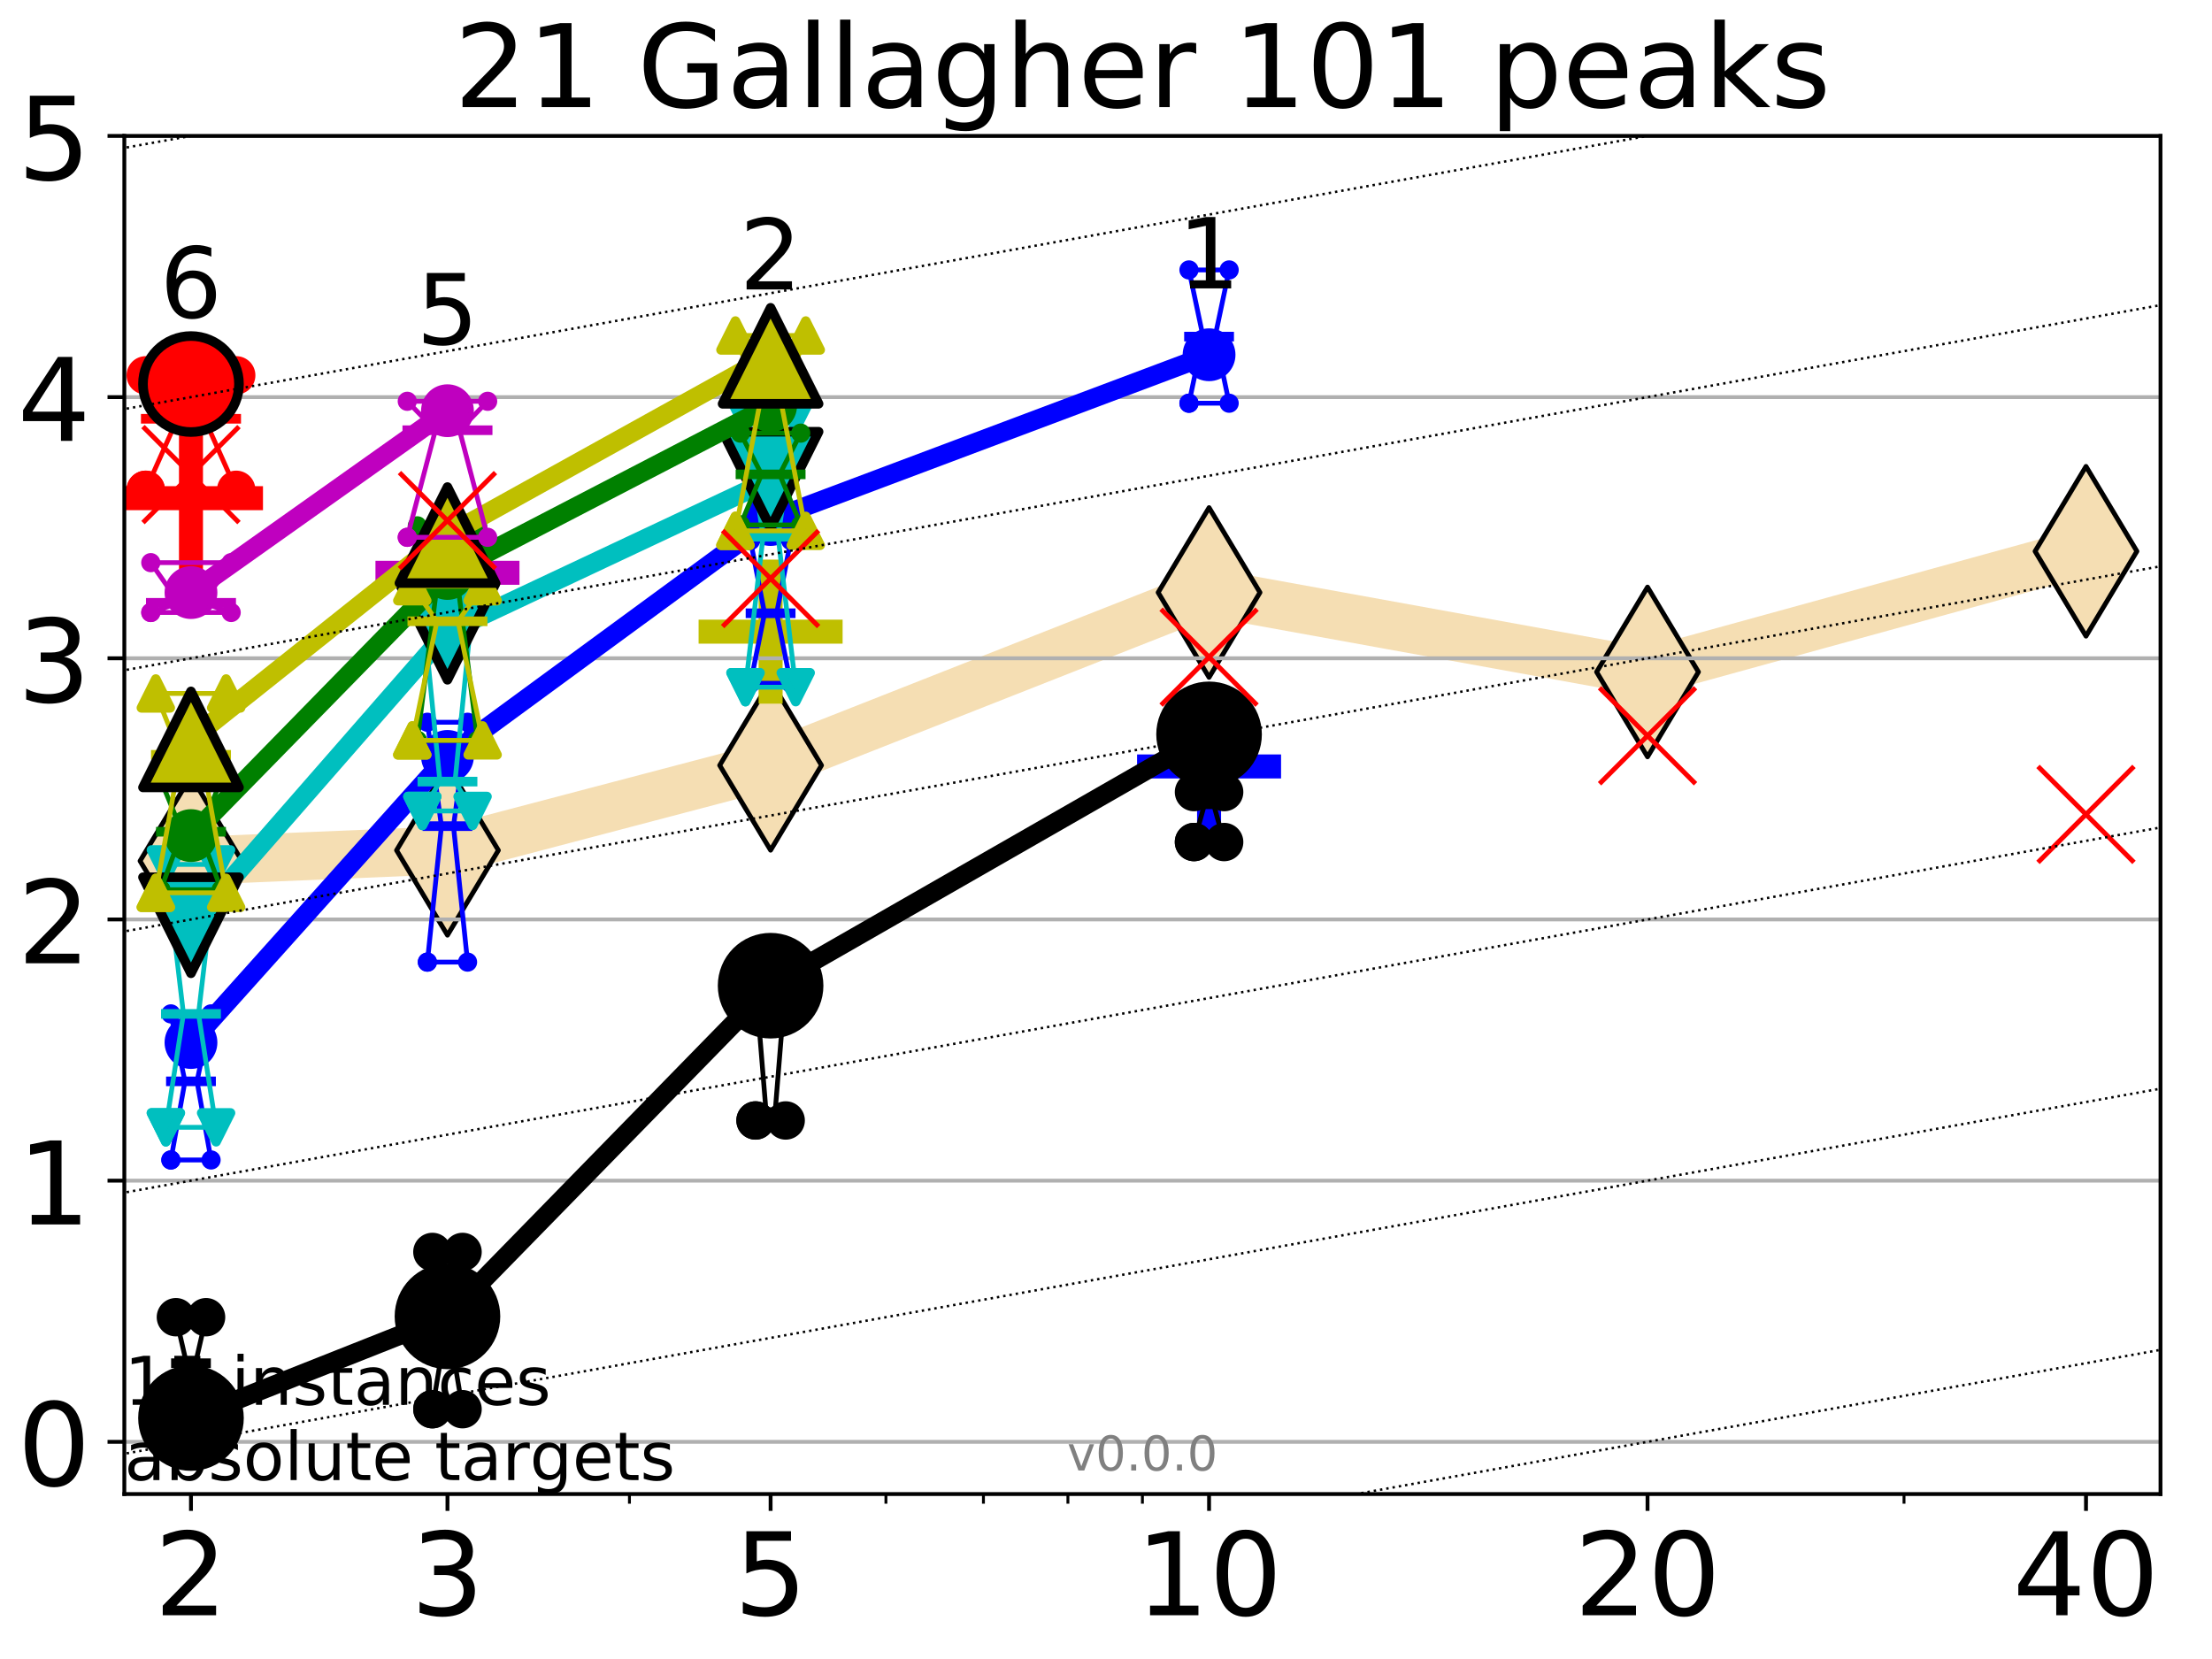 <?xml version="1.0" encoding="utf-8" standalone="no"?>
<!DOCTYPE svg PUBLIC "-//W3C//DTD SVG 1.1//EN"
  "http://www.w3.org/Graphics/SVG/1.1/DTD/svg11.dtd">
<!-- Created with matplotlib (http://matplotlib.org/) -->
<svg height="345.6pt" version="1.1" viewBox="0 0 460.8 345.6" width="460.8pt" xmlns="http://www.w3.org/2000/svg" xmlns:xlink="http://www.w3.org/1999/xlink">
 <defs>
  <style type="text/css">
*{stroke-linecap:butt;stroke-linejoin:round;}
  </style>
 </defs>
 <g id="figure_1">
  <g id="patch_1">
   <path d="M 0 345.6 
L 460.8 345.6 
L 460.8 0 
L 0 0 
z
" style="fill:#ffffff;"/>
  </g>
  <g id="axes_1">
   <g id="patch_2">
    <path d="M 25.9 311.24 
L 450.072 311.24 
L 450.072 28.32 
L 25.9 28.32 
z
" style="fill:#ffffff;"/>
   </g>
   <g id="line2d_1">
    <path clip-path="url(#p8e1a224822)" d="M 39.784 179.355 
L 93.215 177.135 
L 160.53 159.433 
L 251.87 123.426 
L 343.211 139.981 
L 434.551 114.841 
" style="fill:none;stroke:#f5deb3;stroke-linecap:square;stroke-width:10;"/>
    <defs>
     <path d="M -0 17.678 
L 10.607 0 
L 0 -17.678 
L -10.607 -0 
z
" id="mba9ec37d97" style="stroke:#000000;stroke-linejoin:miter;"/>
    </defs>
    <g clip-path="url(#p8e1a224822)">
     <use style="fill:#f5deb3;stroke:#000000;stroke-linejoin:miter;" x="39.784" xlink:href="#mba9ec37d97" y="179.355"/>
     <use style="fill:#f5deb3;stroke:#000000;stroke-linejoin:miter;" x="93.215" xlink:href="#mba9ec37d97" y="177.135"/>
     <use style="fill:#f5deb3;stroke:#000000;stroke-linejoin:miter;" x="160.53" xlink:href="#mba9ec37d97" y="159.433"/>
     <use style="fill:#f5deb3;stroke:#000000;stroke-linejoin:miter;" x="251.87" xlink:href="#mba9ec37d97" y="123.426"/>
     <use style="fill:#f5deb3;stroke:#000000;stroke-linejoin:miter;" x="343.211" xlink:href="#mba9ec37d97" y="139.981"/>
     <use style="fill:#f5deb3;stroke:#000000;stroke-linejoin:miter;" x="434.551" xlink:href="#mba9ec37d97" y="114.841"/>
    </g>
   </g>
   <g id="line2d_2">
    <defs>
     <path d="M -15 0 
L 15 0 
M 0 15 
L 0 -15 
" id="m6767ff109a" style="stroke:#ff0000;stroke-width:5;"/>
    </defs>
    <g clip-path="url(#p8e1a224822)">
     <use style="fill:#ff0000;stroke:#ff0000;stroke-width:5;" x="39.784" xlink:href="#m6767ff109a" y="103.779"/>
    </g>
   </g>
   <g id="line2d_3">
    <defs>
     <path d="M -15 0 
L 15 0 
M 0 15 
L 0 -15 
" id="m47b89e2b89" style="stroke:#0000ff;stroke-width:5;"/>
    </defs>
    <g clip-path="url(#p8e1a224822)">
     <use style="fill:#0000ff;stroke:#0000ff;stroke-width:5;" x="251.87" xlink:href="#m47b89e2b89" y="159.659"/>
    </g>
   </g>
   <g id="line2d_4">
    <defs>
     <path d="M -15 0 
L 15 0 
M 0 15 
L 0 -15 
" id="m16e059cbf6" style="stroke:#bf00bf;stroke-width:5;"/>
    </defs>
    <g clip-path="url(#p8e1a224822)">
     <use style="fill:#bf00bf;stroke:#bf00bf;stroke-width:5;" x="93.215" xlink:href="#m16e059cbf6" y="119.325"/>
    </g>
   </g>
   <g id="line2d_5">
    <defs>
     <path d="M -15 0 
L 15 0 
M 0 15 
L 0 -15 
" id="m18721cae6a" style="stroke:#bfbf00;stroke-width:5;"/>
    </defs>
    <g clip-path="url(#p8e1a224822)">
     <use style="fill:#bfbf00;stroke:#bfbf00;stroke-width:5;" x="160.53" xlink:href="#m18721cae6a" y="131.581"/>
    </g>
   </g>
   <g id="matplotlib.axis_1">
    <g id="xtick_1">
     <g id="line2d_6">
      <defs>
       <path d="M 0 0 
L 0 3.5 
" id="m0ab1c4e558" style="stroke:#000000;stroke-width:0.8;"/>
      </defs>
      <g>
       <use style="stroke:#000000;stroke-width:0.8;" x="39.784" xlink:href="#m0ab1c4e558" y="311.24"/>
      </g>
     </g>
     <g id="text_1">
      <!-- 2 -->
      <defs>
       <path d="M 19.188 8.297 
L 53.609 8.297 
L 53.609 0 
L 7.328 0 
L 7.328 8.297 
Q 12.938 14.109 22.625 23.891 
Q 32.328 33.688 34.812 36.531 
Q 39.547 41.844 41.422 45.531 
Q 43.312 49.219 43.312 52.781 
Q 43.312 58.594 39.234 62.25 
Q 35.156 65.922 28.609 65.922 
Q 23.969 65.922 18.812 64.312 
Q 13.672 62.703 7.812 59.422 
L 7.812 69.391 
Q 13.766 71.781 18.938 73 
Q 24.125 74.219 28.422 74.219 
Q 39.75 74.219 46.484 68.547 
Q 53.219 62.891 53.219 53.422 
Q 53.219 48.922 51.531 44.891 
Q 49.859 40.875 45.406 35.406 
Q 44.188 33.984 37.641 27.219 
Q 31.109 20.453 19.188 8.297 
z
" id="DejaVuSans-32"/>
      </defs>
      <g transform="translate(32.149 336.476)scale(0.24 -0.24)">
       <use xlink:href="#DejaVuSans-32"/>
      </g>
     </g>
    </g>
    <g id="xtick_2">
     <g id="line2d_7">
      <g>
       <use style="stroke:#000000;stroke-width:0.8;" x="93.215" xlink:href="#m0ab1c4e558" y="311.24"/>
      </g>
     </g>
     <g id="text_2">
      <!-- 3 -->
      <defs>
       <path d="M 40.578 39.312 
Q 47.656 37.797 51.625 33 
Q 55.609 28.219 55.609 21.188 
Q 55.609 10.406 48.188 4.484 
Q 40.766 -1.422 27.094 -1.422 
Q 22.516 -1.422 17.656 -0.516 
Q 12.797 0.391 7.625 2.203 
L 7.625 11.719 
Q 11.719 9.328 16.594 8.109 
Q 21.484 6.891 26.812 6.891 
Q 36.078 6.891 40.938 10.547 
Q 45.797 14.203 45.797 21.188 
Q 45.797 27.641 41.281 31.266 
Q 36.766 34.906 28.719 34.906 
L 20.219 34.906 
L 20.219 43.016 
L 29.109 43.016 
Q 36.375 43.016 40.234 45.922 
Q 44.094 48.828 44.094 54.297 
Q 44.094 59.906 40.109 62.906 
Q 36.141 65.922 28.719 65.922 
Q 24.656 65.922 20.016 65.031 
Q 15.375 64.156 9.812 62.312 
L 9.812 71.094 
Q 15.438 72.656 20.344 73.438 
Q 25.25 74.219 29.594 74.219 
Q 40.828 74.219 47.359 69.109 
Q 53.906 64.016 53.906 55.328 
Q 53.906 49.266 50.438 45.094 
Q 46.969 40.922 40.578 39.312 
z
" id="DejaVuSans-33"/>
      </defs>
      <g transform="translate(85.58 336.476)scale(0.24 -0.24)">
       <use xlink:href="#DejaVuSans-33"/>
      </g>
     </g>
    </g>
    <g id="xtick_3">
     <g id="line2d_8">
      <g>
       <use style="stroke:#000000;stroke-width:0.8;" x="160.53" xlink:href="#m0ab1c4e558" y="311.24"/>
      </g>
     </g>
     <g id="text_3">
      <!-- 5 -->
      <defs>
       <path d="M 10.797 72.906 
L 49.516 72.906 
L 49.516 64.594 
L 19.828 64.594 
L 19.828 46.734 
Q 21.969 47.469 24.109 47.828 
Q 26.266 48.188 28.422 48.188 
Q 40.625 48.188 47.75 41.5 
Q 54.891 34.812 54.891 23.391 
Q 54.891 11.625 47.562 5.094 
Q 40.234 -1.422 26.906 -1.422 
Q 22.312 -1.422 17.547 -0.641 
Q 12.797 0.141 7.719 1.703 
L 7.719 11.625 
Q 12.109 9.234 16.797 8.062 
Q 21.484 6.891 26.703 6.891 
Q 35.156 6.891 40.078 11.328 
Q 45.016 15.766 45.016 23.391 
Q 45.016 31 40.078 35.438 
Q 35.156 39.891 26.703 39.891 
Q 22.75 39.891 18.812 39.016 
Q 14.891 38.141 10.797 36.281 
z
" id="DejaVuSans-35"/>
      </defs>
      <g transform="translate(152.895 336.476)scale(0.24 -0.24)">
       <use xlink:href="#DejaVuSans-35"/>
      </g>
     </g>
    </g>
    <g id="xtick_4">
     <g id="line2d_9">
      <g>
       <use style="stroke:#000000;stroke-width:0.8;" x="251.87" xlink:href="#m0ab1c4e558" y="311.24"/>
      </g>
     </g>
     <g id="text_4">
      <!-- 10 -->
      <defs>
       <path d="M 12.406 8.297 
L 28.516 8.297 
L 28.516 63.922 
L 10.984 60.406 
L 10.984 69.391 
L 28.422 72.906 
L 38.281 72.906 
L 38.281 8.297 
L 54.391 8.297 
L 54.391 0 
L 12.406 0 
z
" id="DejaVuSans-31"/>
       <path d="M 31.781 66.406 
Q 24.172 66.406 20.328 58.906 
Q 16.5 51.422 16.5 36.375 
Q 16.5 21.391 20.328 13.891 
Q 24.172 6.391 31.781 6.391 
Q 39.453 6.391 43.281 13.891 
Q 47.125 21.391 47.125 36.375 
Q 47.125 51.422 43.281 58.906 
Q 39.453 66.406 31.781 66.406 
z
M 31.781 74.219 
Q 44.047 74.219 50.516 64.516 
Q 56.984 54.828 56.984 36.375 
Q 56.984 17.969 50.516 8.266 
Q 44.047 -1.422 31.781 -1.422 
Q 19.531 -1.422 13.062 8.266 
Q 6.594 17.969 6.594 36.375 
Q 6.594 54.828 13.062 64.516 
Q 19.531 74.219 31.781 74.219 
z
" id="DejaVuSans-30"/>
      </defs>
      <g transform="translate(236.6 336.476)scale(0.24 -0.24)">
       <use xlink:href="#DejaVuSans-31"/>
       <use x="63.623" xlink:href="#DejaVuSans-30"/>
      </g>
     </g>
    </g>
    <g id="xtick_5">
     <g id="line2d_10">
      <g>
       <use style="stroke:#000000;stroke-width:0.8;" x="343.211" xlink:href="#m0ab1c4e558" y="311.24"/>
      </g>
     </g>
     <g id="text_5">
      <!-- 20 -->
      <g transform="translate(327.941 336.476)scale(0.24 -0.24)">
       <use xlink:href="#DejaVuSans-32"/>
       <use x="63.623" xlink:href="#DejaVuSans-30"/>
      </g>
     </g>
    </g>
    <g id="xtick_6">
     <g id="line2d_11">
      <g>
       <use style="stroke:#000000;stroke-width:0.8;" x="434.551" xlink:href="#m0ab1c4e558" y="311.24"/>
      </g>
     </g>
     <g id="text_6">
      <!-- 40 -->
      <defs>
       <path d="M 37.797 64.312 
L 12.891 25.391 
L 37.797 25.391 
z
M 35.203 72.906 
L 47.609 72.906 
L 47.609 25.391 
L 58.016 25.391 
L 58.016 17.188 
L 47.609 17.188 
L 47.609 0 
L 37.797 0 
L 37.797 17.188 
L 4.891 17.188 
L 4.891 26.703 
z
" id="DejaVuSans-34"/>
      </defs>
      <g transform="translate(419.281 336.476)scale(0.24 -0.24)">
       <use xlink:href="#DejaVuSans-34"/>
       <use x="63.623" xlink:href="#DejaVuSans-30"/>
      </g>
     </g>
    </g>
    <g id="xtick_7">
     <g id="line2d_12">
      <defs>
       <path d="M 0 0 
L 0 2 
" id="m1bcefa9173" style="stroke:#000000;stroke-width:0.6;"/>
      </defs>
      <g>
       <use style="stroke:#000000;stroke-width:0.6;" x="39.784" xlink:href="#m1bcefa9173" y="311.24"/>
      </g>
     </g>
    </g>
    <g id="xtick_8">
     <g id="line2d_13">
      <g>
       <use style="stroke:#000000;stroke-width:0.6;" x="93.215" xlink:href="#m1bcefa9173" y="311.24"/>
      </g>
     </g>
    </g>
    <g id="xtick_9">
     <g id="line2d_14">
      <g>
       <use style="stroke:#000000;stroke-width:0.6;" x="131.125" xlink:href="#m1bcefa9173" y="311.24"/>
      </g>
     </g>
    </g>
    <g id="xtick_10">
     <g id="line2d_15">
      <g>
       <use style="stroke:#000000;stroke-width:0.6;" x="160.53" xlink:href="#m1bcefa9173" y="311.24"/>
      </g>
     </g>
    </g>
    <g id="xtick_11">
     <g id="line2d_16">
      <g>
       <use style="stroke:#000000;stroke-width:0.6;" x="184.555" xlink:href="#m1bcefa9173" y="311.24"/>
      </g>
     </g>
    </g>
    <g id="xtick_12">
     <g id="line2d_17">
      <g>
       <use style="stroke:#000000;stroke-width:0.6;" x="204.869" xlink:href="#m1bcefa9173" y="311.24"/>
      </g>
     </g>
    </g>
    <g id="xtick_13">
     <g id="line2d_18">
      <g>
       <use style="stroke:#000000;stroke-width:0.6;" x="222.465" xlink:href="#m1bcefa9173" y="311.24"/>
      </g>
     </g>
    </g>
    <g id="xtick_14">
     <g id="line2d_19">
      <g>
       <use style="stroke:#000000;stroke-width:0.6;" x="237.986" xlink:href="#m1bcefa9173" y="311.24"/>
      </g>
     </g>
    </g>
    <g id="xtick_15">
     <g id="line2d_20">
      <g>
       <use style="stroke:#000000;stroke-width:0.6;" x="343.211" xlink:href="#m1bcefa9173" y="311.24"/>
      </g>
     </g>
    </g>
    <g id="xtick_16">
     <g id="line2d_21">
      <g>
       <use style="stroke:#000000;stroke-width:0.6;" x="396.641" xlink:href="#m1bcefa9173" y="311.24"/>
      </g>
     </g>
    </g>
    <g id="xtick_17">
     <g id="line2d_22">
      <g>
       <use style="stroke:#000000;stroke-width:0.6;" x="434.551" xlink:href="#m1bcefa9173" y="311.24"/>
      </g>
     </g>
    </g>
   </g>
   <g id="matplotlib.axis_2">
    <g id="ytick_1">
     <g id="line2d_23">
      <path clip-path="url(#p8e1a224822)" d="M 25.9 300.358 
L 450.072 300.358 
" style="fill:none;stroke:#b0b0b0;stroke-linecap:square;stroke-width:0.8;"/>
     </g>
     <g id="line2d_24">
      <defs>
       <path d="M 0 0 
L -3.5 0 
" id="m8a8f98b0b5" style="stroke:#000000;stroke-width:0.8;"/>
      </defs>
      <g>
       <use style="stroke:#000000;stroke-width:0.8;" x="25.9" xlink:href="#m8a8f98b0b5" y="300.358"/>
      </g>
     </g>
     <g id="text_7">
      <!-- 0 -->
      <g transform="translate(3.63 309.477)scale(0.24 -0.24)">
       <use xlink:href="#DejaVuSans-30"/>
      </g>
     </g>
    </g>
    <g id="ytick_2">
     <g id="line2d_25">
      <path clip-path="url(#p8e1a224822)" d="M 25.9 245.951 
L 450.072 245.951 
" style="fill:none;stroke:#b0b0b0;stroke-linecap:square;stroke-width:0.8;"/>
     </g>
     <g id="line2d_26">
      <g>
       <use style="stroke:#000000;stroke-width:0.8;" x="25.9" xlink:href="#m8a8f98b0b5" y="245.951"/>
      </g>
     </g>
     <g id="text_8">
      <!-- 1 -->
      <g transform="translate(3.63 255.069)scale(0.24 -0.24)">
       <use xlink:href="#DejaVuSans-31"/>
      </g>
     </g>
    </g>
    <g id="ytick_3">
     <g id="line2d_27">
      <path clip-path="url(#p8e1a224822)" d="M 25.9 191.543 
L 450.072 191.543 
" style="fill:none;stroke:#b0b0b0;stroke-linecap:square;stroke-width:0.8;"/>
     </g>
     <g id="line2d_28">
      <g>
       <use style="stroke:#000000;stroke-width:0.8;" x="25.9" xlink:href="#m8a8f98b0b5" y="191.543"/>
      </g>
     </g>
     <g id="text_9">
      <!-- 2 -->
      <g transform="translate(3.63 200.661)scale(0.24 -0.24)">
       <use xlink:href="#DejaVuSans-32"/>
      </g>
     </g>
    </g>
    <g id="ytick_4">
     <g id="line2d_29">
      <path clip-path="url(#p8e1a224822)" d="M 25.9 137.135 
L 450.072 137.135 
" style="fill:none;stroke:#b0b0b0;stroke-linecap:square;stroke-width:0.8;"/>
     </g>
     <g id="line2d_30">
      <g>
       <use style="stroke:#000000;stroke-width:0.8;" x="25.9" xlink:href="#m8a8f98b0b5" y="137.135"/>
      </g>
     </g>
     <g id="text_10">
      <!-- 3 -->
      <g transform="translate(3.63 146.254)scale(0.24 -0.24)">
       <use xlink:href="#DejaVuSans-33"/>
      </g>
     </g>
    </g>
    <g id="ytick_5">
     <g id="line2d_31">
      <path clip-path="url(#p8e1a224822)" d="M 25.9 82.728 
L 450.072 82.728 
" style="fill:none;stroke:#b0b0b0;stroke-linecap:square;stroke-width:0.8;"/>
     </g>
     <g id="line2d_32">
      <g>
       <use style="stroke:#000000;stroke-width:0.8;" x="25.9" xlink:href="#m8a8f98b0b5" y="82.728"/>
      </g>
     </g>
     <g id="text_11">
      <!-- 4 -->
      <g transform="translate(3.63 91.846)scale(0.24 -0.24)">
       <use xlink:href="#DejaVuSans-34"/>
      </g>
     </g>
    </g>
    <g id="ytick_6">
     <g id="line2d_33">
      <path clip-path="url(#p8e1a224822)" d="M 25.9 28.32 
L 450.072 28.32 
" style="fill:none;stroke:#b0b0b0;stroke-linecap:square;stroke-width:0.8;"/>
     </g>
     <g id="line2d_34">
      <g>
       <use style="stroke:#000000;stroke-width:0.8;" x="25.9" xlink:href="#m8a8f98b0b5" y="28.32"/>
      </g>
     </g>
     <g id="text_12">
      <!-- 5 -->
      <g transform="translate(3.63 37.438)scale(0.24 -0.24)">
       <use xlink:href="#DejaVuSans-35"/>
      </g>
     </g>
    </g>
   </g>
   <g id="line2d_35">
    <path clip-path="url(#p8e1a224822)" d="M 36.644 300.358 
L 38.842 283.98 
L 36.644 274.399 
L 42.924 274.399 
L 40.726 283.98 
L 42.924 300.358 
L 36.644 300.358 
" style="fill:none;stroke:#000000;stroke-linecap:square;"/>
   </g>
   <g id="line2d_36">
    <path clip-path="url(#p8e1a224822)" d="M 36.644 300.358 
L 42.924 300.358 
L 42.924 274.399 
L 36.644 274.399 
L 36.644 300.358 
" style="fill:none;"/>
    <defs>
     <path d="M 0 3 
C 0.796 3 1.559 2.684 2.121 2.121 
C 2.684 1.559 3 0.796 3 0 
C 3 -0.796 2.684 -1.559 2.121 -2.121 
C 1.559 -2.684 0.796 -3 0 -3 
C -0.796 -3 -1.559 -2.684 -2.121 -2.121 
C -2.684 -1.559 -3 -0.796 -3 0 
C -3 0.796 -2.684 1.559 -2.121 2.121 
C -1.559 2.684 -0.796 3 0 3 
z
" id="m0304e7f910" style="stroke:#000000;stroke-width:2;"/>
    </defs>
    <g clip-path="url(#p8e1a224822)">
     <use style="stroke:#000000;stroke-width:2;" x="36.644" xlink:href="#m0304e7f910" y="300.358"/>
     <use style="stroke:#000000;stroke-width:2;" x="42.924" xlink:href="#m0304e7f910" y="300.358"/>
     <use style="stroke:#000000;stroke-width:2;" x="42.924" xlink:href="#m0304e7f910" y="274.399"/>
     <use style="stroke:#000000;stroke-width:2;" x="36.644" xlink:href="#m0304e7f910" y="274.399"/>
     <use style="stroke:#000000;stroke-width:2;" x="36.644" xlink:href="#m0304e7f910" y="300.358"/>
    </g>
   </g>
   <g id="line2d_37">
    <path clip-path="url(#p8e1a224822)" d="M 36.644 283.98 
L 42.924 283.98 
" style="fill:none;stroke:#000000;stroke-linecap:square;stroke-width:2;"/>
   </g>
   <g id="line2d_38">
    <path clip-path="url(#p8e1a224822)" d="M 90.075 293.561 
L 92.273 280.338 
L 90.075 260.804 
L 96.355 260.804 
L 94.157 280.338 
L 96.355 293.561 
L 90.075 293.561 
" style="fill:none;stroke:#000000;stroke-linecap:square;"/>
   </g>
   <g id="line2d_39">
    <path clip-path="url(#p8e1a224822)" d="M 90.075 293.561 
L 96.355 293.561 
L 96.355 260.804 
L 90.075 260.804 
L 90.075 293.561 
" style="fill:none;"/>
    <g clip-path="url(#p8e1a224822)">
     <use style="stroke:#000000;stroke-width:2;" x="90.075" xlink:href="#m0304e7f910" y="293.561"/>
     <use style="stroke:#000000;stroke-width:2;" x="96.355" xlink:href="#m0304e7f910" y="293.561"/>
     <use style="stroke:#000000;stroke-width:2;" x="96.355" xlink:href="#m0304e7f910" y="260.804"/>
     <use style="stroke:#000000;stroke-width:2;" x="90.075" xlink:href="#m0304e7f910" y="260.804"/>
     <use style="stroke:#000000;stroke-width:2;" x="90.075" xlink:href="#m0304e7f910" y="293.561"/>
    </g>
   </g>
   <g id="line2d_40">
    <path clip-path="url(#p8e1a224822)" d="M 90.075 280.338 
L 96.355 280.338 
" style="fill:none;stroke:#000000;stroke-linecap:square;stroke-width:2;"/>
   </g>
   <g id="line2d_41">
    <path clip-path="url(#p8e1a224822)" d="M 157.39 233.413 
L 159.588 231.671 
L 157.39 204.66 
L 163.669 204.66 
L 161.472 231.671 
L 163.669 233.413 
L 157.39 233.413 
" style="fill:none;stroke:#000000;stroke-linecap:square;"/>
   </g>
   <g id="line2d_42">
    <path clip-path="url(#p8e1a224822)" d="M 157.39 233.413 
L 163.669 233.413 
L 163.669 204.66 
L 157.39 204.66 
L 157.39 233.413 
" style="fill:none;"/>
    <g clip-path="url(#p8e1a224822)">
     <use style="stroke:#000000;stroke-width:2;" x="157.39" xlink:href="#m0304e7f910" y="233.413"/>
     <use style="stroke:#000000;stroke-width:2;" x="163.669" xlink:href="#m0304e7f910" y="233.413"/>
     <use style="stroke:#000000;stroke-width:2;" x="163.669" xlink:href="#m0304e7f910" y="204.66"/>
     <use style="stroke:#000000;stroke-width:2;" x="157.39" xlink:href="#m0304e7f910" y="204.66"/>
     <use style="stroke:#000000;stroke-width:2;" x="157.39" xlink:href="#m0304e7f910" y="233.413"/>
    </g>
   </g>
   <g id="line2d_43">
    <path clip-path="url(#p8e1a224822)" d="M 157.39 231.671 
L 163.669 231.671 
" style="fill:none;stroke:#000000;stroke-linecap:square;stroke-width:2;"/>
   </g>
   <g id="line2d_44">
    <path clip-path="url(#p8e1a224822)" d="M 248.73 175.414 
L 250.928 167.546 
L 248.73 165.001 
L 255.01 165.001 
L 252.812 167.546 
L 255.01 175.414 
L 248.73 175.414 
" style="fill:none;stroke:#000000;stroke-linecap:square;"/>
   </g>
   <g id="line2d_45">
    <path clip-path="url(#p8e1a224822)" d="M 248.73 175.414 
L 255.01 175.414 
L 255.01 165.001 
L 248.73 165.001 
L 248.73 175.414 
" style="fill:none;"/>
    <g clip-path="url(#p8e1a224822)">
     <use style="stroke:#000000;stroke-width:2;" x="248.73" xlink:href="#m0304e7f910" y="175.414"/>
     <use style="stroke:#000000;stroke-width:2;" x="255.01" xlink:href="#m0304e7f910" y="175.414"/>
     <use style="stroke:#000000;stroke-width:2;" x="255.01" xlink:href="#m0304e7f910" y="165.001"/>
     <use style="stroke:#000000;stroke-width:2;" x="248.73" xlink:href="#m0304e7f910" y="165.001"/>
     <use style="stroke:#000000;stroke-width:2;" x="248.73" xlink:href="#m0304e7f910" y="175.414"/>
    </g>
   </g>
   <g id="line2d_46">
    <path clip-path="url(#p8e1a224822)" d="M 248.73 167.546 
L 255.01 167.546 
" style="fill:none;stroke:#000000;stroke-linecap:square;stroke-width:2;"/>
   </g>
   <g id="line2d_47">
    <path clip-path="url(#p8e1a224822)" d="M 39.784 295.403 
L 93.215 274.225 
" style="fill:none;stroke:#000000;stroke-linecap:square;stroke-width:4;"/>
   </g>
   <g id="line2d_48">
    <path clip-path="url(#p8e1a224822)" d="M 93.215 274.225 
L 160.53 205.339 
" style="fill:none;stroke:#000000;stroke-linecap:square;stroke-width:4;"/>
   </g>
   <g id="line2d_49">
    <path clip-path="url(#p8e1a224822)" d="M 160.53 205.339 
L 251.87 152.978 
" style="fill:none;stroke:#000000;stroke-linecap:square;stroke-width:4;"/>
   </g>
   <g id="line2d_50">
    <path clip-path="url(#p8e1a224822)" d="M 39.784 295.403 
L 93.215 274.225 
L 160.53 205.339 
L 251.87 152.978 
" style="fill:none;"/>
    <defs>
     <path d="M 0 10 
C 2.652 10 5.196 8.946 7.071 7.071 
C 8.946 5.196 10 2.652 10 0 
C 10 -2.652 8.946 -5.196 7.071 -7.071 
C 5.196 -8.946 2.652 -10 0 -10 
C -2.652 -10 -5.196 -8.946 -7.071 -7.071 
C -8.946 -5.196 -10 -2.652 -10 0 
C -10 2.652 -8.946 5.196 -7.071 7.071 
C -5.196 8.946 -2.652 10 0 10 
z
" id="me5b82cc2fb" style="stroke:#000000;stroke-width:2;"/>
    </defs>
    <g clip-path="url(#p8e1a224822)">
     <use style="stroke:#000000;stroke-width:2;" x="39.784" xlink:href="#me5b82cc2fb" y="295.403"/>
     <use style="stroke:#000000;stroke-width:2;" x="93.215" xlink:href="#me5b82cc2fb" y="274.225"/>
     <use style="stroke:#000000;stroke-width:2;" x="160.53" xlink:href="#me5b82cc2fb" y="205.339"/>
     <use style="stroke:#000000;stroke-width:2;" x="251.87" xlink:href="#me5b82cc2fb" y="152.978"/>
    </g>
   </g>
   <g id="line2d_51">
    <path clip-path="url(#p8e1a224822)" d="M 35.597 241.643 
L 38.528 225.264 
L 35.597 211.212 
L 43.971 211.212 
L 41.04 225.264 
L 43.971 241.643 
L 35.597 241.643 
" style="fill:none;stroke:#0000ff;stroke-linecap:square;"/>
   </g>
   <g id="line2d_52">
    <path clip-path="url(#p8e1a224822)" d="M 35.597 241.643 
L 43.971 241.643 
L 43.971 211.212 
L 35.597 211.212 
L 35.597 241.643 
" style="fill:none;"/>
    <defs>
     <path d="M 0 1.5 
C 0.398 1.5 0.779 1.342 1.061 1.061 
C 1.342 0.779 1.5 0.398 1.5 0 
C 1.5 -0.398 1.342 -0.779 1.061 -1.061 
C 0.779 -1.342 0.398 -1.5 0 -1.5 
C -0.398 -1.5 -0.779 -1.342 -1.061 -1.061 
C -1.342 -0.779 -1.5 -0.398 -1.5 0 
C -1.5 0.398 -1.342 0.779 -1.061 1.061 
C -0.779 1.342 -0.398 1.5 0 1.5 
z
" id="m89b490d9d1" style="stroke:#0000ff;"/>
    </defs>
    <g clip-path="url(#p8e1a224822)">
     <use style="fill:#0000ff;stroke:#0000ff;" x="35.597" xlink:href="#m89b490d9d1" y="241.643"/>
     <use style="fill:#0000ff;stroke:#0000ff;" x="43.971" xlink:href="#m89b490d9d1" y="241.643"/>
     <use style="fill:#0000ff;stroke:#0000ff;" x="43.971" xlink:href="#m89b490d9d1" y="211.212"/>
     <use style="fill:#0000ff;stroke:#0000ff;" x="35.597" xlink:href="#m89b490d9d1" y="211.212"/>
     <use style="fill:#0000ff;stroke:#0000ff;" x="35.597" xlink:href="#m89b490d9d1" y="241.643"/>
    </g>
   </g>
   <g id="line2d_53">
    <path clip-path="url(#p8e1a224822)" d="M 35.597 225.264 
L 43.971 225.264 
" style="fill:none;stroke:#0000ff;stroke-linecap:square;stroke-width:2;"/>
   </g>
   <g id="line2d_54">
    <path clip-path="url(#p8e1a224822)" d="M 89.028 200.425 
L 91.959 172.103 
L 89.028 150.459 
L 97.401 150.459 
L 94.471 172.103 
L 97.401 200.425 
L 89.028 200.425 
" style="fill:none;stroke:#0000ff;stroke-linecap:square;"/>
   </g>
   <g id="line2d_55">
    <path clip-path="url(#p8e1a224822)" d="M 89.028 200.425 
L 97.401 200.425 
L 97.401 150.459 
L 89.028 150.459 
L 89.028 200.425 
" style="fill:none;"/>
    <g clip-path="url(#p8e1a224822)">
     <use style="fill:#0000ff;stroke:#0000ff;" x="89.028" xlink:href="#m89b490d9d1" y="200.425"/>
     <use style="fill:#0000ff;stroke:#0000ff;" x="97.401" xlink:href="#m89b490d9d1" y="200.425"/>
     <use style="fill:#0000ff;stroke:#0000ff;" x="97.401" xlink:href="#m89b490d9d1" y="150.459"/>
     <use style="fill:#0000ff;stroke:#0000ff;" x="89.028" xlink:href="#m89b490d9d1" y="150.459"/>
     <use style="fill:#0000ff;stroke:#0000ff;" x="89.028" xlink:href="#m89b490d9d1" y="200.425"/>
    </g>
   </g>
   <g id="line2d_56">
    <path clip-path="url(#p8e1a224822)" d="M 89.028 172.103 
L 97.401 172.103 
" style="fill:none;stroke:#0000ff;stroke-linecap:square;stroke-width:2;"/>
   </g>
   <g id="line2d_57">
    <path clip-path="url(#p8e1a224822)" d="M 156.343 142.343 
L 159.274 127.754 
L 156.343 112.618 
L 164.716 112.618 
L 161.786 127.754 
L 164.716 142.343 
L 156.343 142.343 
" style="fill:none;stroke:#0000ff;stroke-linecap:square;"/>
   </g>
   <g id="line2d_58">
    <path clip-path="url(#p8e1a224822)" d="M 156.343 142.343 
L 164.716 142.343 
L 164.716 112.618 
L 156.343 112.618 
L 156.343 142.343 
" style="fill:none;"/>
    <g clip-path="url(#p8e1a224822)">
     <use style="fill:#0000ff;stroke:#0000ff;" x="156.343" xlink:href="#m89b490d9d1" y="142.343"/>
     <use style="fill:#0000ff;stroke:#0000ff;" x="164.716" xlink:href="#m89b490d9d1" y="142.343"/>
     <use style="fill:#0000ff;stroke:#0000ff;" x="164.716" xlink:href="#m89b490d9d1" y="112.618"/>
     <use style="fill:#0000ff;stroke:#0000ff;" x="156.343" xlink:href="#m89b490d9d1" y="112.618"/>
     <use style="fill:#0000ff;stroke:#0000ff;" x="156.343" xlink:href="#m89b490d9d1" y="142.343"/>
    </g>
   </g>
   <g id="line2d_59">
    <path clip-path="url(#p8e1a224822)" d="M 156.343 127.754 
L 164.716 127.754 
" style="fill:none;stroke:#0000ff;stroke-linecap:square;stroke-width:2;"/>
   </g>
   <g id="line2d_60">
    <path clip-path="url(#p8e1a224822)" d="M 247.683 83.998 
L 250.614 70.117 
L 247.683 56.232 
L 256.057 56.232 
L 253.126 70.117 
L 256.057 83.998 
L 247.683 83.998 
" style="fill:none;stroke:#0000ff;stroke-linecap:square;"/>
   </g>
   <g id="line2d_61">
    <path clip-path="url(#p8e1a224822)" d="M 247.683 83.998 
L 256.057 83.998 
L 256.057 56.232 
L 247.683 56.232 
L 247.683 83.998 
" style="fill:none;"/>
    <g clip-path="url(#p8e1a224822)">
     <use style="fill:#0000ff;stroke:#0000ff;" x="247.683" xlink:href="#m89b490d9d1" y="83.998"/>
     <use style="fill:#0000ff;stroke:#0000ff;" x="256.057" xlink:href="#m89b490d9d1" y="83.998"/>
     <use style="fill:#0000ff;stroke:#0000ff;" x="256.057" xlink:href="#m89b490d9d1" y="56.232"/>
     <use style="fill:#0000ff;stroke:#0000ff;" x="247.683" xlink:href="#m89b490d9d1" y="56.232"/>
     <use style="fill:#0000ff;stroke:#0000ff;" x="247.683" xlink:href="#m89b490d9d1" y="83.998"/>
    </g>
   </g>
   <g id="line2d_62">
    <path clip-path="url(#p8e1a224822)" d="M 247.683 70.117 
L 256.057 70.117 
" style="fill:none;stroke:#0000ff;stroke-linecap:square;stroke-width:2;"/>
   </g>
   <g id="line2d_63">
    <path clip-path="url(#p8e1a224822)" d="M 39.784 217.174 
L 93.215 157.572 
" style="fill:none;stroke:#0000ff;stroke-linecap:square;stroke-width:4;"/>
   </g>
   <g id="line2d_64">
    <path clip-path="url(#p8e1a224822)" d="M 93.215 157.572 
L 160.53 108.229 
" style="fill:none;stroke:#0000ff;stroke-linecap:square;stroke-width:4;"/>
   </g>
   <g id="line2d_65">
    <path clip-path="url(#p8e1a224822)" d="M 160.53 108.229 
L 251.87 73.904 
" style="fill:none;stroke:#0000ff;stroke-linecap:square;stroke-width:4;"/>
   </g>
   <g id="line2d_66">
    <path clip-path="url(#p8e1a224822)" d="M 39.784 217.174 
L 93.215 157.572 
L 160.53 108.229 
L 251.87 73.904 
" style="fill:none;"/>
    <defs>
     <path d="M 0 5 
C 1.326 5 2.598 4.473 3.536 3.536 
C 4.473 2.598 5 1.326 5 0 
C 5 -1.326 4.473 -2.598 3.536 -3.536 
C 2.598 -4.473 1.326 -5 0 -5 
C -1.326 -5 -2.598 -4.473 -3.536 -3.536 
C -4.473 -2.598 -5 -1.326 -5 0 
C -5 1.326 -4.473 2.598 -3.536 3.536 
C -2.598 4.473 -1.326 5 0 5 
z
" id="m325facbcc1" style="stroke:#0000ff;"/>
    </defs>
    <g clip-path="url(#p8e1a224822)">
     <use style="fill:#0000ff;stroke:#0000ff;" x="39.784" xlink:href="#m325facbcc1" y="217.174"/>
     <use style="fill:#0000ff;stroke:#0000ff;" x="93.215" xlink:href="#m325facbcc1" y="157.572"/>
     <use style="fill:#0000ff;stroke:#0000ff;" x="160.53" xlink:href="#m325facbcc1" y="108.229"/>
     <use style="fill:#0000ff;stroke:#0000ff;" x="251.87" xlink:href="#m325facbcc1" y="73.904"/>
    </g>
   </g>
   <g id="line2d_67">
    <path clip-path="url(#p8e1a224822)" d="M 34.551 234.845 
L 38.214 211.212 
L 34.551 180.071 
L 45.017 180.071 
L 41.354 211.212 
L 45.017 234.845 
L 34.551 234.845 
" style="fill:none;stroke:#00bfbf;stroke-linecap:square;"/>
   </g>
   <g id="line2d_68">
    <path clip-path="url(#p8e1a224822)" d="M 34.551 234.845 
L 45.017 234.845 
L 45.017 180.071 
L 34.551 180.071 
L 34.551 234.845 
" style="fill:none;"/>
    <defs>
     <path d="M -0 3 
L 3 -3 
L -3 -3 
z
" id="m75a44c77ec" style="stroke:#00bfbf;stroke-linejoin:miter;stroke-width:2;"/>
    </defs>
    <g clip-path="url(#p8e1a224822)">
     <use style="fill:#00bfbf;stroke:#00bfbf;stroke-linejoin:miter;stroke-width:2;" x="34.551" xlink:href="#m75a44c77ec" y="234.845"/>
     <use style="fill:#00bfbf;stroke:#00bfbf;stroke-linejoin:miter;stroke-width:2;" x="45.017" xlink:href="#m75a44c77ec" y="234.845"/>
     <use style="fill:#00bfbf;stroke:#00bfbf;stroke-linejoin:miter;stroke-width:2;" x="45.017" xlink:href="#m75a44c77ec" y="180.071"/>
     <use style="fill:#00bfbf;stroke:#00bfbf;stroke-linejoin:miter;stroke-width:2;" x="34.551" xlink:href="#m75a44c77ec" y="180.071"/>
     <use style="fill:#00bfbf;stroke:#00bfbf;stroke-linejoin:miter;stroke-width:2;" x="34.551" xlink:href="#m75a44c77ec" y="234.845"/>
    </g>
   </g>
   <g id="line2d_69">
    <path clip-path="url(#p8e1a224822)" d="M 34.551 211.212 
L 45.017 211.212 
" style="fill:none;stroke:#00bfbf;stroke-linecap:square;stroke-width:2;"/>
   </g>
   <g id="line2d_70">
    <path clip-path="url(#p8e1a224822)" d="M 87.982 168.935 
L 91.645 162.824 
L 87.982 125.775 
L 98.448 125.775 
L 94.785 162.824 
L 98.448 168.935 
L 87.982 168.935 
" style="fill:none;stroke:#00bfbf;stroke-linecap:square;"/>
   </g>
   <g id="line2d_71">
    <path clip-path="url(#p8e1a224822)" d="M 87.982 168.935 
L 98.448 168.935 
L 98.448 125.775 
L 87.982 125.775 
L 87.982 168.935 
" style="fill:none;"/>
    <g clip-path="url(#p8e1a224822)">
     <use style="fill:#00bfbf;stroke:#00bfbf;stroke-linejoin:miter;stroke-width:2;" x="87.982" xlink:href="#m75a44c77ec" y="168.935"/>
     <use style="fill:#00bfbf;stroke:#00bfbf;stroke-linejoin:miter;stroke-width:2;" x="98.448" xlink:href="#m75a44c77ec" y="168.935"/>
     <use style="fill:#00bfbf;stroke:#00bfbf;stroke-linejoin:miter;stroke-width:2;" x="98.448" xlink:href="#m75a44c77ec" y="125.775"/>
     <use style="fill:#00bfbf;stroke:#00bfbf;stroke-linejoin:miter;stroke-width:2;" x="87.982" xlink:href="#m75a44c77ec" y="125.775"/>
     <use style="fill:#00bfbf;stroke:#00bfbf;stroke-linejoin:miter;stroke-width:2;" x="87.982" xlink:href="#m75a44c77ec" y="168.935"/>
    </g>
   </g>
   <g id="line2d_72">
    <path clip-path="url(#p8e1a224822)" d="M 87.982 162.824 
L 98.448 162.824 
" style="fill:none;stroke:#00bfbf;stroke-linecap:square;stroke-width:2;"/>
   </g>
   <g id="line2d_73">
    <path clip-path="url(#p8e1a224822)" d="M 155.296 143.158 
L 158.96 111.815 
L 155.296 86.356 
L 165.763 86.356 
L 162.1 111.815 
L 165.763 143.158 
L 155.296 143.158 
" style="fill:none;stroke:#00bfbf;stroke-linecap:square;"/>
   </g>
   <g id="line2d_74">
    <path clip-path="url(#p8e1a224822)" d="M 155.296 143.158 
L 165.763 143.158 
L 165.763 86.356 
L 155.296 86.356 
L 155.296 143.158 
" style="fill:none;"/>
    <g clip-path="url(#p8e1a224822)">
     <use style="fill:#00bfbf;stroke:#00bfbf;stroke-linejoin:miter;stroke-width:2;" x="155.296" xlink:href="#m75a44c77ec" y="143.158"/>
     <use style="fill:#00bfbf;stroke:#00bfbf;stroke-linejoin:miter;stroke-width:2;" x="165.763" xlink:href="#m75a44c77ec" y="143.158"/>
     <use style="fill:#00bfbf;stroke:#00bfbf;stroke-linejoin:miter;stroke-width:2;" x="165.763" xlink:href="#m75a44c77ec" y="86.356"/>
     <use style="fill:#00bfbf;stroke:#00bfbf;stroke-linejoin:miter;stroke-width:2;" x="155.296" xlink:href="#m75a44c77ec" y="86.356"/>
     <use style="fill:#00bfbf;stroke:#00bfbf;stroke-linejoin:miter;stroke-width:2;" x="155.296" xlink:href="#m75a44c77ec" y="143.158"/>
    </g>
   </g>
   <g id="line2d_75">
    <path clip-path="url(#p8e1a224822)" d="M 155.296 111.815 
L 165.763 111.815 
" style="fill:none;stroke:#00bfbf;stroke-linecap:square;stroke-width:2;"/>
   </g>
   <g id="line2d_76">
    <path clip-path="url(#p8e1a224822)" d="M 39.784 192.747 
L 93.215 131.608 
" style="fill:none;stroke:#00bfbf;stroke-linecap:square;stroke-width:4;"/>
   </g>
   <g id="line2d_77">
    <path clip-path="url(#p8e1a224822)" d="M 93.215 131.608 
L 160.53 99.937 
" style="fill:none;stroke:#00bfbf;stroke-linecap:square;stroke-width:4;"/>
   </g>
   <g id="line2d_78">
    <path clip-path="url(#p8e1a224822)" d="M 39.784 192.747 
L 93.215 131.608 
L 160.53 99.937 
" style="fill:none;"/>
    <defs>
     <path d="M -0 10 
L 10 -10 
L -10 -10 
z
" id="me31dcfe9fd" style="stroke:#000000;stroke-linejoin:miter;stroke-width:2;"/>
    </defs>
    <g clip-path="url(#p8e1a224822)">
     <use style="fill:#00bfbf;stroke:#000000;stroke-linejoin:miter;stroke-width:2;" x="39.784" xlink:href="#me31dcfe9fd" y="192.747"/>
     <use style="fill:#00bfbf;stroke:#000000;stroke-linejoin:miter;stroke-width:2;" x="93.215" xlink:href="#me31dcfe9fd" y="131.608"/>
     <use style="fill:#00bfbf;stroke:#000000;stroke-linejoin:miter;stroke-width:2;" x="160.53" xlink:href="#me31dcfe9fd" y="99.937"/>
    </g>
   </g>
   <g id="line2d_79">
    <path clip-path="url(#p8e1a224822)" d="M 33.504 185.344 
L 37.9 173.264 
L 33.504 162.523 
L 46.064 162.523 
L 41.668 173.264 
L 46.064 185.344 
L 33.504 185.344 
" style="fill:none;stroke:#008000;stroke-linecap:square;"/>
   </g>
   <g id="line2d_80">
    <path clip-path="url(#p8e1a224822)" d="M 33.504 185.344 
L 46.064 185.344 
L 46.064 162.523 
L 33.504 162.523 
L 33.504 185.344 
" style="fill:none;"/>
    <defs>
     <path d="M 0 1.5 
C 0.398 1.5 0.779 1.342 1.061 1.061 
C 1.342 0.779 1.5 0.398 1.5 0 
C 1.5 -0.398 1.342 -0.779 1.061 -1.061 
C 0.779 -1.342 0.398 -1.5 0 -1.5 
C -0.398 -1.5 -0.779 -1.342 -1.061 -1.061 
C -1.342 -0.779 -1.5 -0.398 -1.5 0 
C -1.5 0.398 -1.342 0.779 -1.061 1.061 
C -0.779 1.342 -0.398 1.5 0 1.5 
z
" id="m402fb4ab2b" style="stroke:#008000;"/>
    </defs>
    <g clip-path="url(#p8e1a224822)">
     <use style="fill:#008000;stroke:#008000;" x="33.504" xlink:href="#m402fb4ab2b" y="185.344"/>
     <use style="fill:#008000;stroke:#008000;" x="46.064" xlink:href="#m402fb4ab2b" y="185.344"/>
     <use style="fill:#008000;stroke:#008000;" x="46.064" xlink:href="#m402fb4ab2b" y="162.523"/>
     <use style="fill:#008000;stroke:#008000;" x="33.504" xlink:href="#m402fb4ab2b" y="162.523"/>
     <use style="fill:#008000;stroke:#008000;" x="33.504" xlink:href="#m402fb4ab2b" y="185.344"/>
    </g>
   </g>
   <g id="line2d_81">
    <path clip-path="url(#p8e1a224822)" d="M 33.504 173.264 
L 46.064 173.264 
" style="fill:none;stroke:#008000;stroke-linecap:square;stroke-width:2;"/>
   </g>
   <g id="line2d_82">
    <path clip-path="url(#p8e1a224822)" d="M 86.935 154.233 
L 91.331 119.659 
L 86.935 109.541 
L 99.495 109.541 
L 95.099 119.659 
L 99.495 154.233 
L 86.935 154.233 
" style="fill:none;stroke:#008000;stroke-linecap:square;"/>
   </g>
   <g id="line2d_83">
    <path clip-path="url(#p8e1a224822)" d="M 86.935 154.233 
L 99.495 154.233 
L 99.495 109.541 
L 86.935 109.541 
L 86.935 154.233 
" style="fill:none;"/>
    <g clip-path="url(#p8e1a224822)">
     <use style="fill:#008000;stroke:#008000;" x="86.935" xlink:href="#m402fb4ab2b" y="154.233"/>
     <use style="fill:#008000;stroke:#008000;" x="99.495" xlink:href="#m402fb4ab2b" y="154.233"/>
     <use style="fill:#008000;stroke:#008000;" x="99.495" xlink:href="#m402fb4ab2b" y="109.541"/>
     <use style="fill:#008000;stroke:#008000;" x="86.935" xlink:href="#m402fb4ab2b" y="109.541"/>
     <use style="fill:#008000;stroke:#008000;" x="86.935" xlink:href="#m402fb4ab2b" y="154.233"/>
    </g>
   </g>
   <g id="line2d_84">
    <path clip-path="url(#p8e1a224822)" d="M 86.935 119.659 
L 99.495 119.659 
" style="fill:none;stroke:#008000;stroke-linecap:square;stroke-width:2;"/>
   </g>
   <g id="line2d_85">
    <path clip-path="url(#p8e1a224822)" d="M 154.25 109.361 
L 158.646 98.821 
L 154.25 90.229 
L 166.809 90.229 
L 162.414 98.821 
L 166.809 109.361 
L 154.25 109.361 
" style="fill:none;stroke:#008000;stroke-linecap:square;"/>
   </g>
   <g id="line2d_86">
    <path clip-path="url(#p8e1a224822)" d="M 154.25 109.361 
L 166.809 109.361 
L 166.809 90.229 
L 154.25 90.229 
L 154.25 109.361 
" style="fill:none;"/>
    <g clip-path="url(#p8e1a224822)">
     <use style="fill:#008000;stroke:#008000;" x="154.25" xlink:href="#m402fb4ab2b" y="109.361"/>
     <use style="fill:#008000;stroke:#008000;" x="166.809" xlink:href="#m402fb4ab2b" y="109.361"/>
     <use style="fill:#008000;stroke:#008000;" x="166.809" xlink:href="#m402fb4ab2b" y="90.229"/>
     <use style="fill:#008000;stroke:#008000;" x="154.25" xlink:href="#m402fb4ab2b" y="90.229"/>
     <use style="fill:#008000;stroke:#008000;" x="154.25" xlink:href="#m402fb4ab2b" y="109.361"/>
    </g>
   </g>
   <g id="line2d_87">
    <path clip-path="url(#p8e1a224822)" d="M 154.25 98.821 
L 166.809 98.821 
" style="fill:none;stroke:#008000;stroke-linecap:square;stroke-width:2;"/>
   </g>
   <g id="line2d_88">
    <path clip-path="url(#p8e1a224822)" d="M 39.784 174.068 
L 93.215 119.466 
" style="fill:none;stroke:#008000;stroke-linecap:square;stroke-width:4;"/>
   </g>
   <g id="line2d_89">
    <path clip-path="url(#p8e1a224822)" d="M 93.215 119.466 
L 160.53 84.536 
" style="fill:none;stroke:#008000;stroke-linecap:square;stroke-width:4;"/>
   </g>
   <g id="line2d_90">
    <path clip-path="url(#p8e1a224822)" d="M 39.784 174.068 
L 93.215 119.466 
L 160.53 84.536 
" style="fill:none;"/>
    <defs>
     <path d="M 0 5 
C 1.326 5 2.598 4.473 3.536 3.536 
C 4.473 2.598 5 1.326 5 0 
C 5 -1.326 4.473 -2.598 3.536 -3.536 
C 2.598 -4.473 1.326 -5 0 -5 
C -1.326 -5 -2.598 -4.473 -3.536 -3.536 
C -4.473 -2.598 -5 -1.326 -5 0 
C -5 1.326 -4.473 2.598 -3.536 3.536 
C -2.598 4.473 -1.326 5 0 5 
z
" id="md9191019fa" style="stroke:#008000;"/>
    </defs>
    <g clip-path="url(#p8e1a224822)">
     <use style="fill:#008000;stroke:#008000;" x="39.784" xlink:href="#md9191019fa" y="174.068"/>
     <use style="fill:#008000;stroke:#008000;" x="93.215" xlink:href="#md9191019fa" y="119.466"/>
     <use style="fill:#008000;stroke:#008000;" x="160.53" xlink:href="#md9191019fa" y="84.536"/>
    </g>
   </g>
   <g id="line2d_91">
    <path clip-path="url(#p8e1a224822)" d="M 32.458 185.989 
L 37.586 157.243 
L 32.458 144.459 
L 47.11 144.459 
L 41.982 157.243 
L 47.11 185.989 
L 32.458 185.989 
" style="fill:none;stroke:#bfbf00;stroke-linecap:square;"/>
   </g>
   <g id="line2d_92">
    <path clip-path="url(#p8e1a224822)" d="M 32.458 185.989 
L 47.11 185.989 
L 47.11 144.459 
L 32.458 144.459 
L 32.458 185.989 
" style="fill:none;"/>
    <defs>
     <path d="M 0 -3 
L -3 3 
L 3 3 
z
" id="m7a8995f743" style="stroke:#bfbf00;stroke-linejoin:miter;stroke-width:2;"/>
    </defs>
    <g clip-path="url(#p8e1a224822)">
     <use style="fill:#bfbf00;stroke:#bfbf00;stroke-linejoin:miter;stroke-width:2;" x="32.458" xlink:href="#m7a8995f743" y="185.989"/>
     <use style="fill:#bfbf00;stroke:#bfbf00;stroke-linejoin:miter;stroke-width:2;" x="47.11" xlink:href="#m7a8995f743" y="185.989"/>
     <use style="fill:#bfbf00;stroke:#bfbf00;stroke-linejoin:miter;stroke-width:2;" x="47.11" xlink:href="#m7a8995f743" y="144.459"/>
     <use style="fill:#bfbf00;stroke:#bfbf00;stroke-linejoin:miter;stroke-width:2;" x="32.458" xlink:href="#m7a8995f743" y="144.459"/>
     <use style="fill:#bfbf00;stroke:#bfbf00;stroke-linejoin:miter;stroke-width:2;" x="32.458" xlink:href="#m7a8995f743" y="185.989"/>
    </g>
   </g>
   <g id="line2d_93">
    <path clip-path="url(#p8e1a224822)" d="M 32.458 157.243 
L 47.11 157.243 
" style="fill:none;stroke:#bfbf00;stroke-linecap:square;stroke-width:2;"/>
   </g>
   <g id="line2d_94">
    <path clip-path="url(#p8e1a224822)" d="M 85.888 154.233 
L 91.017 129.428 
L 85.888 122.119 
L 100.541 122.119 
L 95.413 129.428 
L 100.541 154.233 
L 85.888 154.233 
" style="fill:none;stroke:#bfbf00;stroke-linecap:square;"/>
   </g>
   <g id="line2d_95">
    <path clip-path="url(#p8e1a224822)" d="M 85.888 154.233 
L 100.541 154.233 
L 100.541 122.119 
L 85.888 122.119 
L 85.888 154.233 
" style="fill:none;"/>
    <g clip-path="url(#p8e1a224822)">
     <use style="fill:#bfbf00;stroke:#bfbf00;stroke-linejoin:miter;stroke-width:2;" x="85.888" xlink:href="#m7a8995f743" y="154.233"/>
     <use style="fill:#bfbf00;stroke:#bfbf00;stroke-linejoin:miter;stroke-width:2;" x="100.541" xlink:href="#m7a8995f743" y="154.233"/>
     <use style="fill:#bfbf00;stroke:#bfbf00;stroke-linejoin:miter;stroke-width:2;" x="100.541" xlink:href="#m7a8995f743" y="122.119"/>
     <use style="fill:#bfbf00;stroke:#bfbf00;stroke-linejoin:miter;stroke-width:2;" x="85.888" xlink:href="#m7a8995f743" y="122.119"/>
     <use style="fill:#bfbf00;stroke:#bfbf00;stroke-linejoin:miter;stroke-width:2;" x="85.888" xlink:href="#m7a8995f743" y="154.233"/>
    </g>
   </g>
   <g id="line2d_96">
    <path clip-path="url(#p8e1a224822)" d="M 85.888 129.428 
L 100.541 129.428 
" style="fill:none;stroke:#bfbf00;stroke-linecap:square;stroke-width:2;"/>
   </g>
   <g id="line2d_97">
    <path clip-path="url(#p8e1a224822)" d="M 153.203 110.581 
L 158.332 83.805 
L 153.203 69.888 
L 167.856 69.888 
L 162.728 83.805 
L 167.856 110.581 
L 153.203 110.581 
" style="fill:none;stroke:#bfbf00;stroke-linecap:square;"/>
   </g>
   <g id="line2d_98">
    <path clip-path="url(#p8e1a224822)" d="M 153.203 110.581 
L 167.856 110.581 
L 167.856 69.888 
L 153.203 69.888 
L 153.203 110.581 
" style="fill:none;"/>
    <g clip-path="url(#p8e1a224822)">
     <use style="fill:#bfbf00;stroke:#bfbf00;stroke-linejoin:miter;stroke-width:2;" x="153.203" xlink:href="#m7a8995f743" y="110.581"/>
     <use style="fill:#bfbf00;stroke:#bfbf00;stroke-linejoin:miter;stroke-width:2;" x="167.856" xlink:href="#m7a8995f743" y="110.581"/>
     <use style="fill:#bfbf00;stroke:#bfbf00;stroke-linejoin:miter;stroke-width:2;" x="167.856" xlink:href="#m7a8995f743" y="69.888"/>
     <use style="fill:#bfbf00;stroke:#bfbf00;stroke-linejoin:miter;stroke-width:2;" x="153.203" xlink:href="#m7a8995f743" y="69.888"/>
     <use style="fill:#bfbf00;stroke:#bfbf00;stroke-linejoin:miter;stroke-width:2;" x="153.203" xlink:href="#m7a8995f743" y="110.581"/>
    </g>
   </g>
   <g id="line2d_99">
    <path clip-path="url(#p8e1a224822)" d="M 153.203 83.805 
L 167.856 83.805 
" style="fill:none;stroke:#bfbf00;stroke-linecap:square;stroke-width:2;"/>
   </g>
   <g id="line2d_100">
    <path clip-path="url(#p8e1a224822)" d="M 39.784 154.033 
L 93.215 111.466 
" style="fill:none;stroke:#bfbf00;stroke-linecap:square;stroke-width:4;"/>
   </g>
   <g id="line2d_101">
    <path clip-path="url(#p8e1a224822)" d="M 93.215 111.466 
L 160.53 74.118 
" style="fill:none;stroke:#bfbf00;stroke-linecap:square;stroke-width:4;"/>
   </g>
   <g id="line2d_102">
    <path clip-path="url(#p8e1a224822)" d="M 39.784 154.033 
L 93.215 111.466 
L 160.53 74.118 
" style="fill:none;"/>
    <defs>
     <path d="M 0 -10 
L -10 10 
L 10 10 
z
" id="m3756b0e4e2" style="stroke:#000000;stroke-linejoin:miter;stroke-width:2;"/>
    </defs>
    <g clip-path="url(#p8e1a224822)">
     <use style="fill:#bfbf00;stroke:#000000;stroke-linejoin:miter;stroke-width:2;" x="39.784" xlink:href="#m3756b0e4e2" y="154.033"/>
     <use style="fill:#bfbf00;stroke:#000000;stroke-linejoin:miter;stroke-width:2;" x="93.215" xlink:href="#m3756b0e4e2" y="111.466"/>
     <use style="fill:#bfbf00;stroke:#000000;stroke-linejoin:miter;stroke-width:2;" x="160.53" xlink:href="#m3756b0e4e2" y="74.118"/>
    </g>
   </g>
   <g id="line2d_103">
    <path clip-path="url(#p8e1a224822)" d="M 31.411 127.594 
L 37.272 125.573 
L 31.411 117.209 
L 48.157 117.209 
L 42.296 125.573 
L 48.157 127.594 
L 31.411 127.594 
" style="fill:none;stroke:#bf00bf;stroke-linecap:square;"/>
   </g>
   <g id="line2d_104">
    <path clip-path="url(#p8e1a224822)" d="M 31.411 127.594 
L 48.157 127.594 
L 48.157 117.209 
L 31.411 117.209 
L 31.411 127.594 
" style="fill:none;"/>
    <defs>
     <path d="M 0 1.5 
C 0.398 1.5 0.779 1.342 1.061 1.061 
C 1.342 0.779 1.5 0.398 1.5 0 
C 1.5 -0.398 1.342 -0.779 1.061 -1.061 
C 0.779 -1.342 0.398 -1.5 0 -1.5 
C -0.398 -1.5 -0.779 -1.342 -1.061 -1.061 
C -1.342 -0.779 -1.5 -0.398 -1.5 0 
C -1.5 0.398 -1.342 0.779 -1.061 1.061 
C -0.779 1.342 -0.398 1.5 0 1.5 
z
" id="m0e119c1557" style="stroke:#bf00bf;"/>
    </defs>
    <g clip-path="url(#p8e1a224822)">
     <use style="fill:#bf00bf;stroke:#bf00bf;" x="31.411" xlink:href="#m0e119c1557" y="127.594"/>
     <use style="fill:#bf00bf;stroke:#bf00bf;" x="48.157" xlink:href="#m0e119c1557" y="127.594"/>
     <use style="fill:#bf00bf;stroke:#bf00bf;" x="48.157" xlink:href="#m0e119c1557" y="117.209"/>
     <use style="fill:#bf00bf;stroke:#bf00bf;" x="31.411" xlink:href="#m0e119c1557" y="117.209"/>
     <use style="fill:#bf00bf;stroke:#bf00bf;" x="31.411" xlink:href="#m0e119c1557" y="127.594"/>
    </g>
   </g>
   <g id="line2d_105">
    <path clip-path="url(#p8e1a224822)" d="M 31.411 125.573 
L 48.157 125.573 
" style="fill:none;stroke:#bf00bf;stroke-linecap:square;stroke-width:2;"/>
   </g>
   <g id="line2d_106">
    <path clip-path="url(#p8e1a224822)" d="M 84.842 111.931 
L 90.703 89.626 
L 84.842 83.595 
L 101.588 83.595 
L 95.727 89.626 
L 101.588 111.931 
L 84.842 111.931 
" style="fill:none;stroke:#bf00bf;stroke-linecap:square;"/>
   </g>
   <g id="line2d_107">
    <path clip-path="url(#p8e1a224822)" d="M 84.842 111.931 
L 101.588 111.931 
L 101.588 83.595 
L 84.842 83.595 
L 84.842 111.931 
" style="fill:none;"/>
    <g clip-path="url(#p8e1a224822)">
     <use style="fill:#bf00bf;stroke:#bf00bf;" x="84.842" xlink:href="#m0e119c1557" y="111.931"/>
     <use style="fill:#bf00bf;stroke:#bf00bf;" x="101.588" xlink:href="#m0e119c1557" y="111.931"/>
     <use style="fill:#bf00bf;stroke:#bf00bf;" x="101.588" xlink:href="#m0e119c1557" y="83.595"/>
     <use style="fill:#bf00bf;stroke:#bf00bf;" x="84.842" xlink:href="#m0e119c1557" y="83.595"/>
     <use style="fill:#bf00bf;stroke:#bf00bf;" x="84.842" xlink:href="#m0e119c1557" y="111.931"/>
    </g>
   </g>
   <g id="line2d_108">
    <path clip-path="url(#p8e1a224822)" d="M 84.842 89.626 
L 101.588 89.626 
" style="fill:none;stroke:#bf00bf;stroke-linecap:square;stroke-width:2;"/>
   </g>
   <g id="line2d_109">
    <path clip-path="url(#p8e1a224822)" d="M 39.784 123.446 
L 93.215 85.56 
" style="fill:none;stroke:#bf00bf;stroke-linecap:square;stroke-width:4;"/>
   </g>
   <g id="line2d_110">
    <path clip-path="url(#p8e1a224822)" d="M 39.784 123.446 
L 93.215 85.56 
" style="fill:none;"/>
    <defs>
     <path d="M 0 5 
C 1.326 5 2.598 4.473 3.536 3.536 
C 4.473 2.598 5 1.326 5 0 
C 5 -1.326 4.473 -2.598 3.536 -3.536 
C 2.598 -4.473 1.326 -5 0 -5 
C -1.326 -5 -2.598 -4.473 -3.536 -3.536 
C -4.473 -2.598 -5 -1.326 -5 0 
C -5 1.326 -4.473 2.598 -3.536 3.536 
C -2.598 4.473 -1.326 5 0 5 
z
" id="maeeea95c4d" style="stroke:#bf00bf;"/>
    </defs>
    <g clip-path="url(#p8e1a224822)">
     <use style="fill:#bf00bf;stroke:#bf00bf;" x="39.784" xlink:href="#maeeea95c4d" y="123.446"/>
     <use style="fill:#bf00bf;stroke:#bf00bf;" x="93.215" xlink:href="#maeeea95c4d" y="85.56"/>
    </g>
   </g>
   <g id="line2d_111">
    <path clip-path="url(#p8e1a224822)" d="M 30.364 102.038 
L 36.958 87.239 
L 30.364 78.192 
L 49.204 78.192 
L 42.61 87.239 
L 49.204 102.038 
L 30.364 102.038 
" style="fill:none;stroke:#ff0000;stroke-linecap:square;"/>
   </g>
   <g id="line2d_112">
    <path clip-path="url(#p8e1a224822)" d="M 30.364 102.038 
L 49.204 102.038 
L 49.204 78.192 
L 30.364 78.192 
L 30.364 102.038 
" style="fill:none;"/>
    <defs>
     <path d="M 0 3 
C 0.796 3 1.559 2.684 2.121 2.121 
C 2.684 1.559 3 0.796 3 0 
C 3 -0.796 2.684 -1.559 2.121 -2.121 
C 1.559 -2.684 0.796 -3 0 -3 
C -0.796 -3 -1.559 -2.684 -2.121 -2.121 
C -2.684 -1.559 -3 -0.796 -3 0 
C -3 0.796 -2.684 1.559 -2.121 2.121 
C -1.559 2.684 -0.796 3 0 3 
z
" id="mfea957175b" style="stroke:#ff0000;stroke-width:2;"/>
    </defs>
    <g clip-path="url(#p8e1a224822)">
     <use style="fill:#ff0000;stroke:#ff0000;stroke-width:2;" x="30.364" xlink:href="#mfea957175b" y="102.038"/>
     <use style="fill:#ff0000;stroke:#ff0000;stroke-width:2;" x="49.204" xlink:href="#mfea957175b" y="102.038"/>
     <use style="fill:#ff0000;stroke:#ff0000;stroke-width:2;" x="49.204" xlink:href="#mfea957175b" y="78.192"/>
     <use style="fill:#ff0000;stroke:#ff0000;stroke-width:2;" x="30.364" xlink:href="#mfea957175b" y="78.192"/>
     <use style="fill:#ff0000;stroke:#ff0000;stroke-width:2;" x="30.364" xlink:href="#mfea957175b" y="102.038"/>
    </g>
   </g>
   <g id="line2d_113">
    <path clip-path="url(#p8e1a224822)" d="M 30.364 87.239 
L 49.204 87.239 
" style="fill:none;stroke:#ff0000;stroke-linecap:square;stroke-width:2;"/>
   </g>
   <g id="line2d_114">
    <path clip-path="url(#p8e1a224822)" d="M 39.784 80.003 
" style="fill:none;"/>
    <defs>
     <path d="M 0 10 
C 2.652 10 5.196 8.946 7.071 7.071 
C 8.946 5.196 10 2.652 10 0 
C 10 -2.652 8.946 -5.196 7.071 -7.071 
C 5.196 -8.946 2.652 -10 0 -10 
C -2.652 -10 -5.196 -8.946 -7.071 -7.071 
C -8.946 -5.196 -10 -2.652 -10 0 
C -10 2.652 -8.946 5.196 -7.071 7.071 
C -5.196 8.946 -2.652 10 0 10 
z
" id="m6ade11be33" style="stroke:#000000;stroke-width:2;"/>
    </defs>
    <g clip-path="url(#p8e1a224822)">
     <use style="fill:#ff0000;stroke:#000000;stroke-width:2;" x="39.784" xlink:href="#m6ade11be33" y="80.003"/>
    </g>
   </g>
   <g id="line2d_115"/>
   <g id="line2d_116"/>
   <g id="line2d_117"/>
   <g id="line2d_118"/>
   <g id="line2d_119"/>
   <g id="line2d_120"/>
   <g id="line2d_121"/>
   <g id="line2d_122">
    <defs>
     <path d="M -10 10 
L 10 -10 
M -10 -10 
L 10 10 
" id="m06d87dcf0c" style="stroke:#ff0000;"/>
    </defs>
    <g clip-path="url(#p8e1a224822)">
     <use style="fill:#ff0000;stroke:#ff0000;" x="39.784" xlink:href="#m06d87dcf0c" y="98.869"/>
     <use style="fill:#ff0000;stroke:#ff0000;" x="93.215" xlink:href="#m06d87dcf0c" y="108.449"/>
     <use style="fill:#ff0000;stroke:#ff0000;" x="160.53" xlink:href="#m06d87dcf0c" y="120.52"/>
     <use style="fill:#ff0000;stroke:#ff0000;" x="251.87" xlink:href="#m06d87dcf0c" y="136.898"/>
     <use style="fill:#ff0000;stroke:#ff0000;" x="343.211" xlink:href="#m06d87dcf0c" y="153.276"/>
     <use style="fill:#ff0000;stroke:#ff0000;" x="434.551" xlink:href="#m06d87dcf0c" y="169.655"/>
    </g>
   </g>
   <g id="line2d_123">
    <path clip-path="url(#p8e1a224822)" d="M 85.326 346.6 
L 461.8 279.094 
" style="fill:none;stroke:#000000;stroke-dasharray:0.5,0.825;stroke-dashoffset:0;stroke-width:0.5;"/>
   </g>
   <g id="line2d_124">
    <path clip-path="url(#p8e1a224822)" d="M -1 307.671 
L 461.8 224.686 
" style="fill:none;stroke:#000000;stroke-dasharray:0.5,0.825;stroke-dashoffset:0;stroke-width:0.5;"/>
   </g>
   <g id="line2d_125">
    <path clip-path="url(#p8e1a224822)" d="M -1 253.264 
L 461.8 170.279 
" style="fill:none;stroke:#000000;stroke-dasharray:0.5,0.825;stroke-dashoffset:0;stroke-width:0.5;"/>
   </g>
   <g id="line2d_126">
    <path clip-path="url(#p8e1a224822)" d="M -1 198.856 
L 461.8 115.871 
" style="fill:none;stroke:#000000;stroke-dasharray:0.5,0.825;stroke-dashoffset:0;stroke-width:0.5;"/>
   </g>
   <g id="line2d_127">
    <path clip-path="url(#p8e1a224822)" d="M -1 144.448 
L 461.8 61.463 
" style="fill:none;stroke:#000000;stroke-dasharray:0.5,0.825;stroke-dashoffset:0;stroke-width:0.5;"/>
   </g>
   <g id="line2d_128">
    <path clip-path="url(#p8e1a224822)" d="M -1 90.041 
L 461.8 7.056 
" style="fill:none;stroke:#000000;stroke-dasharray:0.5,0.825;stroke-dashoffset:0;stroke-width:0.5;"/>
   </g>
   <g id="line2d_129">
    <path clip-path="url(#p8e1a224822)" d="M -1 35.633 
L 203.299 -1 
" style="fill:none;stroke:#000000;stroke-dasharray:0.5,0.825;stroke-dashoffset:0;stroke-width:0.5;"/>
   </g>
   <g id="line2d_130">
    <path clip-path="url(#p8e1a224822)" style="fill:none;stroke:#000000;stroke-dasharray:0.5,0.825;stroke-dashoffset:0;stroke-width:0.5;"/>
   </g>
   <g id="line2d_131">
    <path clip-path="url(#p8e1a224822)" style="fill:none;stroke:#000000;stroke-dasharray:0.5,0.825;stroke-dashoffset:0;stroke-width:0.5;"/>
   </g>
   <g id="patch_3">
    <path d="M 25.9 311.24 
L 25.9 28.32 
" style="fill:none;stroke:#000000;stroke-linecap:square;stroke-linejoin:miter;stroke-width:0.8;"/>
   </g>
   <g id="patch_4">
    <path d="M 450.072 311.24 
L 450.072 28.32 
" style="fill:none;stroke:#000000;stroke-linecap:square;stroke-linejoin:miter;stroke-width:0.8;"/>
   </g>
   <g id="patch_5">
    <path d="M 25.9 311.24 
L 450.072 311.24 
" style="fill:none;stroke:#000000;stroke-linecap:square;stroke-linejoin:miter;stroke-width:0.8;"/>
   </g>
   <g id="patch_6">
    <path d="M 25.9 28.32 
L 450.072 28.32 
" style="fill:none;stroke:#000000;stroke-linecap:square;stroke-linejoin:miter;stroke-width:0.8;"/>
   </g>
   <g id="text_13">
    <!-- 6 -->
    <defs>
     <path d="M 33.016 40.375 
Q 26.375 40.375 22.484 35.828 
Q 18.609 31.297 18.609 23.391 
Q 18.609 15.531 22.484 10.953 
Q 26.375 6.391 33.016 6.391 
Q 39.656 6.391 43.531 10.953 
Q 47.406 15.531 47.406 23.391 
Q 47.406 31.297 43.531 35.828 
Q 39.656 40.375 33.016 40.375 
z
M 52.594 71.297 
L 52.594 62.312 
Q 48.875 64.062 45.094 64.984 
Q 41.312 65.922 37.594 65.922 
Q 27.828 65.922 22.672 59.328 
Q 17.531 52.734 16.797 39.406 
Q 19.672 43.656 24.016 45.922 
Q 28.375 48.188 33.594 48.188 
Q 44.578 48.188 50.953 41.516 
Q 57.328 34.859 57.328 23.391 
Q 57.328 12.156 50.688 5.359 
Q 44.047 -1.422 33.016 -1.422 
Q 20.359 -1.422 13.672 8.266 
Q 6.984 17.969 6.984 36.375 
Q 6.984 53.656 15.188 63.938 
Q 23.391 74.219 37.203 74.219 
Q 40.922 74.219 44.703 73.484 
Q 48.484 72.75 52.594 71.297 
z
" id="DejaVuSans-36"/>
    </defs>
    <g transform="translate(33.294 66.18)scale(0.204 -0.204)">
     <use xlink:href="#DejaVuSans-36"/>
    </g>
   </g>
   <g id="text_14">
    <!-- 1 -->
    <g transform="translate(245.38 60.081)scale(0.204 -0.204)">
     <use xlink:href="#DejaVuSans-31"/>
    </g>
   </g>
   <g id="text_15">
    <!-- 5 -->
    <g transform="translate(86.725 71.737)scale(0.204 -0.204)">
     <use xlink:href="#DejaVuSans-35"/>
    </g>
   </g>
   <g id="text_16">
    <!-- 2 -->
    <g transform="translate(154.04 60.294)scale(0.204 -0.204)">
     <use xlink:href="#DejaVuSans-32"/>
    </g>
   </g>
   <g id="text_17">
    <!-- 15 instances -->
    <defs>
     <path id="DejaVuSans-20"/>
     <path d="M 9.422 54.688 
L 18.406 54.688 
L 18.406 0 
L 9.422 0 
z
M 9.422 75.984 
L 18.406 75.984 
L 18.406 64.594 
L 9.422 64.594 
z
" id="DejaVuSans-69"/>
     <path d="M 54.891 33.016 
L 54.891 0 
L 45.906 0 
L 45.906 32.719 
Q 45.906 40.484 42.875 44.328 
Q 39.844 48.188 33.797 48.188 
Q 26.516 48.188 22.312 43.547 
Q 18.109 38.922 18.109 30.906 
L 18.109 0 
L 9.078 0 
L 9.078 54.688 
L 18.109 54.688 
L 18.109 46.188 
Q 21.344 51.125 25.703 53.562 
Q 30.078 56 35.797 56 
Q 45.219 56 50.047 50.172 
Q 54.891 44.344 54.891 33.016 
z
" id="DejaVuSans-6e"/>
     <path d="M 44.281 53.078 
L 44.281 44.578 
Q 40.484 46.531 36.375 47.5 
Q 32.281 48.484 27.875 48.484 
Q 21.188 48.484 17.844 46.438 
Q 14.5 44.391 14.5 40.281 
Q 14.5 37.156 16.891 35.375 
Q 19.281 33.594 26.516 31.984 
L 29.594 31.297 
Q 39.156 29.25 43.188 25.516 
Q 47.219 21.781 47.219 15.094 
Q 47.219 7.469 41.188 3.016 
Q 35.156 -1.422 24.609 -1.422 
Q 20.219 -1.422 15.453 -0.562 
Q 10.688 0.297 5.422 2 
L 5.422 11.281 
Q 10.406 8.688 15.234 7.391 
Q 20.062 6.109 24.812 6.109 
Q 31.156 6.109 34.562 8.281 
Q 37.984 10.453 37.984 14.406 
Q 37.984 18.062 35.516 20.016 
Q 33.062 21.969 24.703 23.781 
L 21.578 24.516 
Q 13.234 26.266 9.516 29.906 
Q 5.812 33.547 5.812 39.891 
Q 5.812 47.609 11.281 51.797 
Q 16.75 56 26.812 56 
Q 31.781 56 36.172 55.266 
Q 40.578 54.547 44.281 53.078 
z
" id="DejaVuSans-73"/>
     <path d="M 18.312 70.219 
L 18.312 54.688 
L 36.812 54.688 
L 36.812 47.703 
L 18.312 47.703 
L 18.312 18.016 
Q 18.312 11.328 20.141 9.422 
Q 21.969 7.516 27.594 7.516 
L 36.812 7.516 
L 36.812 0 
L 27.594 0 
Q 17.188 0 13.234 3.875 
Q 9.281 7.766 9.281 18.016 
L 9.281 47.703 
L 2.688 47.703 
L 2.688 54.688 
L 9.281 54.688 
L 9.281 70.219 
z
" id="DejaVuSans-74"/>
     <path d="M 34.281 27.484 
Q 23.391 27.484 19.188 25 
Q 14.984 22.516 14.984 16.5 
Q 14.984 11.719 18.141 8.906 
Q 21.297 6.109 26.703 6.109 
Q 34.188 6.109 38.703 11.406 
Q 43.219 16.703 43.219 25.484 
L 43.219 27.484 
z
M 52.203 31.203 
L 52.203 0 
L 43.219 0 
L 43.219 8.297 
Q 40.141 3.328 35.547 0.953 
Q 30.953 -1.422 24.312 -1.422 
Q 15.922 -1.422 10.953 3.297 
Q 6 8.016 6 15.922 
Q 6 25.141 12.172 29.828 
Q 18.359 34.516 30.609 34.516 
L 43.219 34.516 
L 43.219 35.406 
Q 43.219 41.609 39.141 45 
Q 35.062 48.391 27.688 48.391 
Q 23 48.391 18.547 47.266 
Q 14.109 46.141 10.016 43.891 
L 10.016 52.203 
Q 14.938 54.109 19.578 55.047 
Q 24.219 56 28.609 56 
Q 40.484 56 46.344 49.844 
Q 52.203 43.703 52.203 31.203 
z
" id="DejaVuSans-61"/>
     <path d="M 48.781 52.594 
L 48.781 44.188 
Q 44.969 46.297 41.141 47.344 
Q 37.312 48.391 33.406 48.391 
Q 24.656 48.391 19.812 42.844 
Q 14.984 37.312 14.984 27.297 
Q 14.984 17.281 19.812 11.734 
Q 24.656 6.203 33.406 6.203 
Q 37.312 6.203 41.141 7.25 
Q 44.969 8.297 48.781 10.406 
L 48.781 2.094 
Q 45.016 0.344 40.984 -0.531 
Q 36.969 -1.422 32.422 -1.422 
Q 20.062 -1.422 12.781 6.344 
Q 5.516 14.109 5.516 27.297 
Q 5.516 40.672 12.859 48.328 
Q 20.219 56 33.016 56 
Q 37.156 56 41.109 55.141 
Q 45.062 54.297 48.781 52.594 
z
" id="DejaVuSans-63"/>
     <path d="M 56.203 29.594 
L 56.203 25.203 
L 14.891 25.203 
Q 15.484 15.922 20.484 11.062 
Q 25.484 6.203 34.422 6.203 
Q 39.594 6.203 44.453 7.469 
Q 49.312 8.734 54.109 11.281 
L 54.109 2.781 
Q 49.266 0.734 44.188 -0.344 
Q 39.109 -1.422 33.891 -1.422 
Q 20.797 -1.422 13.156 6.188 
Q 5.516 13.812 5.516 26.812 
Q 5.516 40.234 12.766 48.109 
Q 20.016 56 32.328 56 
Q 43.359 56 49.781 48.891 
Q 56.203 41.797 56.203 29.594 
z
M 47.219 32.234 
Q 47.125 39.594 43.094 43.984 
Q 39.062 48.391 32.422 48.391 
Q 24.906 48.391 20.391 44.141 
Q 15.875 39.891 15.188 32.172 
z
" id="DejaVuSans-65"/>
    </defs>
    <g transform="translate(25.9 292.651)scale(0.14 -0.14)">
     <use xlink:href="#DejaVuSans-31"/>
     <use x="63.623" xlink:href="#DejaVuSans-35"/>
     <use x="127.246" xlink:href="#DejaVuSans-20"/>
     <use x="159.033" xlink:href="#DejaVuSans-69"/>
     <use x="186.816" xlink:href="#DejaVuSans-6e"/>
     <use x="250.195" xlink:href="#DejaVuSans-73"/>
     <use x="302.295" xlink:href="#DejaVuSans-74"/>
     <use x="341.504" xlink:href="#DejaVuSans-61"/>
     <use x="402.783" xlink:href="#DejaVuSans-6e"/>
     <use x="466.162" xlink:href="#DejaVuSans-63"/>
     <use x="521.143" xlink:href="#DejaVuSans-65"/>
     <use x="582.666" xlink:href="#DejaVuSans-73"/>
    </g>
    <!-- absolute targets -->
    <defs>
     <path d="M 48.688 27.297 
Q 48.688 37.203 44.609 42.844 
Q 40.531 48.484 33.406 48.484 
Q 26.266 48.484 22.188 42.844 
Q 18.109 37.203 18.109 27.297 
Q 18.109 17.391 22.188 11.75 
Q 26.266 6.109 33.406 6.109 
Q 40.531 6.109 44.609 11.75 
Q 48.688 17.391 48.688 27.297 
z
M 18.109 46.391 
Q 20.953 51.266 25.266 53.625 
Q 29.594 56 35.594 56 
Q 45.562 56 51.781 48.094 
Q 58.016 40.188 58.016 27.297 
Q 58.016 14.406 51.781 6.484 
Q 45.562 -1.422 35.594 -1.422 
Q 29.594 -1.422 25.266 0.953 
Q 20.953 3.328 18.109 8.203 
L 18.109 0 
L 9.078 0 
L 9.078 75.984 
L 18.109 75.984 
z
" id="DejaVuSans-62"/>
     <path d="M 30.609 48.391 
Q 23.391 48.391 19.188 42.75 
Q 14.984 37.109 14.984 27.297 
Q 14.984 17.484 19.156 11.844 
Q 23.344 6.203 30.609 6.203 
Q 37.797 6.203 41.984 11.859 
Q 46.188 17.531 46.188 27.297 
Q 46.188 37.016 41.984 42.703 
Q 37.797 48.391 30.609 48.391 
z
M 30.609 56 
Q 42.328 56 49.016 48.375 
Q 55.719 40.766 55.719 27.297 
Q 55.719 13.875 49.016 6.219 
Q 42.328 -1.422 30.609 -1.422 
Q 18.844 -1.422 12.172 6.219 
Q 5.516 13.875 5.516 27.297 
Q 5.516 40.766 12.172 48.375 
Q 18.844 56 30.609 56 
z
" id="DejaVuSans-6f"/>
     <path d="M 9.422 75.984 
L 18.406 75.984 
L 18.406 0 
L 9.422 0 
z
" id="DejaVuSans-6c"/>
     <path d="M 8.5 21.578 
L 8.5 54.688 
L 17.484 54.688 
L 17.484 21.922 
Q 17.484 14.156 20.5 10.266 
Q 23.531 6.391 29.594 6.391 
Q 36.859 6.391 41.078 11.031 
Q 45.312 15.672 45.312 23.688 
L 45.312 54.688 
L 54.297 54.688 
L 54.297 0 
L 45.312 0 
L 45.312 8.406 
Q 42.047 3.422 37.719 1 
Q 33.406 -1.422 27.688 -1.422 
Q 18.266 -1.422 13.375 4.438 
Q 8.5 10.297 8.5 21.578 
z
M 31.109 56 
z
" id="DejaVuSans-75"/>
     <path d="M 41.109 46.297 
Q 39.594 47.172 37.812 47.578 
Q 36.031 48 33.891 48 
Q 26.266 48 22.188 43.047 
Q 18.109 38.094 18.109 28.812 
L 18.109 0 
L 9.078 0 
L 9.078 54.688 
L 18.109 54.688 
L 18.109 46.188 
Q 20.953 51.172 25.484 53.578 
Q 30.031 56 36.531 56 
Q 37.453 56 38.578 55.875 
Q 39.703 55.766 41.062 55.516 
z
" id="DejaVuSans-72"/>
     <path d="M 45.406 27.984 
Q 45.406 37.75 41.375 43.109 
Q 37.359 48.484 30.078 48.484 
Q 22.859 48.484 18.828 43.109 
Q 14.797 37.75 14.797 27.984 
Q 14.797 18.266 18.828 12.891 
Q 22.859 7.516 30.078 7.516 
Q 37.359 7.516 41.375 12.891 
Q 45.406 18.266 45.406 27.984 
z
M 54.391 6.781 
Q 54.391 -7.172 48.188 -13.984 
Q 42 -20.797 29.203 -20.797 
Q 24.469 -20.797 20.266 -20.094 
Q 16.062 -19.391 12.109 -17.922 
L 12.109 -9.188 
Q 16.062 -11.328 19.922 -12.344 
Q 23.781 -13.375 27.781 -13.375 
Q 36.625 -13.375 41.016 -8.766 
Q 45.406 -4.156 45.406 5.172 
L 45.406 9.625 
Q 42.625 4.781 38.281 2.391 
Q 33.938 0 27.875 0 
Q 17.828 0 11.672 7.656 
Q 5.516 15.328 5.516 27.984 
Q 5.516 40.672 11.672 48.328 
Q 17.828 56 27.875 56 
Q 33.938 56 38.281 53.609 
Q 42.625 51.219 45.406 46.391 
L 45.406 54.688 
L 54.391 54.688 
z
" id="DejaVuSans-67"/>
    </defs>
    <g transform="translate(25.9 308.328)scale(0.14 -0.14)">
     <use xlink:href="#DejaVuSans-61"/>
     <use x="61.279" xlink:href="#DejaVuSans-62"/>
     <use x="124.756" xlink:href="#DejaVuSans-73"/>
     <use x="176.855" xlink:href="#DejaVuSans-6f"/>
     <use x="238.037" xlink:href="#DejaVuSans-6c"/>
     <use x="265.82" xlink:href="#DejaVuSans-75"/>
     <use x="329.199" xlink:href="#DejaVuSans-74"/>
     <use x="368.408" xlink:href="#DejaVuSans-65"/>
     <use x="429.932" xlink:href="#DejaVuSans-20"/>
     <use x="461.719" xlink:href="#DejaVuSans-74"/>
     <use x="500.928" xlink:href="#DejaVuSans-61"/>
     <use x="562.207" xlink:href="#DejaVuSans-72"/>
     <use x="603.305" xlink:href="#DejaVuSans-67"/>
     <use x="666.781" xlink:href="#DejaVuSans-65"/>
     <use x="728.305" xlink:href="#DejaVuSans-74"/>
     <use x="767.514" xlink:href="#DejaVuSans-73"/>
    </g>
   </g>
   <g id="text_18">
    <!-- v0.0.0 -->
    <defs>
     <path d="M 2.984 54.688 
L 12.5 54.688 
L 29.594 8.797 
L 46.688 54.688 
L 56.203 54.688 
L 35.688 0 
L 23.484 0 
z
" id="DejaVuSans-76"/>
     <path d="M 10.688 12.406 
L 21 12.406 
L 21 0 
L 10.688 0 
z
" id="DejaVuSans-2e"/>
    </defs>
    <g style="fill:#808080;" transform="translate(222.305 306.331)scale(0.1 -0.1)">
     <use xlink:href="#DejaVuSans-76"/>
     <use x="59.18" xlink:href="#DejaVuSans-30"/>
     <use x="122.803" xlink:href="#DejaVuSans-2e"/>
     <use x="154.59" xlink:href="#DejaVuSans-30"/>
     <use x="218.213" xlink:href="#DejaVuSans-2e"/>
     <use x="250" xlink:href="#DejaVuSans-30"/>
    </g>
   </g>
   <g id="text_19">
    <!-- 21 Gallagher 101 peaks -->
    <defs>
     <path d="M 59.516 10.406 
L 59.516 29.984 
L 43.406 29.984 
L 43.406 38.094 
L 69.281 38.094 
L 69.281 6.781 
Q 63.578 2.734 56.688 0.656 
Q 49.812 -1.422 42 -1.422 
Q 24.906 -1.422 15.25 8.562 
Q 5.609 18.562 5.609 36.375 
Q 5.609 54.25 15.25 64.234 
Q 24.906 74.219 42 74.219 
Q 49.125 74.219 55.547 72.453 
Q 61.969 70.703 67.391 67.281 
L 67.391 56.781 
Q 61.922 61.422 55.766 63.766 
Q 49.609 66.109 42.828 66.109 
Q 29.438 66.109 22.719 58.641 
Q 16.016 51.172 16.016 36.375 
Q 16.016 21.625 22.719 14.156 
Q 29.438 6.688 42.828 6.688 
Q 48.047 6.688 52.141 7.594 
Q 56.25 8.5 59.516 10.406 
z
" id="DejaVuSans-47"/>
     <path d="M 54.891 33.016 
L 54.891 0 
L 45.906 0 
L 45.906 32.719 
Q 45.906 40.484 42.875 44.328 
Q 39.844 48.188 33.797 48.188 
Q 26.516 48.188 22.312 43.547 
Q 18.109 38.922 18.109 30.906 
L 18.109 0 
L 9.078 0 
L 9.078 75.984 
L 18.109 75.984 
L 18.109 46.188 
Q 21.344 51.125 25.703 53.562 
Q 30.078 56 35.797 56 
Q 45.219 56 50.047 50.172 
Q 54.891 44.344 54.891 33.016 
z
" id="DejaVuSans-68"/>
     <path d="M 18.109 8.203 
L 18.109 -20.797 
L 9.078 -20.797 
L 9.078 54.688 
L 18.109 54.688 
L 18.109 46.391 
Q 20.953 51.266 25.266 53.625 
Q 29.594 56 35.594 56 
Q 45.562 56 51.781 48.094 
Q 58.016 40.188 58.016 27.297 
Q 58.016 14.406 51.781 6.484 
Q 45.562 -1.422 35.594 -1.422 
Q 29.594 -1.422 25.266 0.953 
Q 20.953 3.328 18.109 8.203 
z
M 48.688 27.297 
Q 48.688 37.203 44.609 42.844 
Q 40.531 48.484 33.406 48.484 
Q 26.266 48.484 22.188 42.844 
Q 18.109 37.203 18.109 27.297 
Q 18.109 17.391 22.188 11.75 
Q 26.266 6.109 33.406 6.109 
Q 40.531 6.109 44.609 11.75 
Q 48.688 17.391 48.688 27.297 
z
" id="DejaVuSans-70"/>
     <path d="M 9.078 75.984 
L 18.109 75.984 
L 18.109 31.109 
L 44.922 54.688 
L 56.391 54.688 
L 27.391 29.109 
L 57.625 0 
L 45.906 0 
L 18.109 26.703 
L 18.109 0 
L 9.078 0 
z
" id="DejaVuSans-6b"/>
    </defs>
    <g transform="translate(94.601 22.32)scale(0.24 -0.24)">
     <use xlink:href="#DejaVuSans-32"/>
     <use x="63.623" xlink:href="#DejaVuSans-31"/>
     <use x="127.246" xlink:href="#DejaVuSans-20"/>
     <use x="159.033" xlink:href="#DejaVuSans-47"/>
     <use x="236.523" xlink:href="#DejaVuSans-61"/>
     <use x="297.803" xlink:href="#DejaVuSans-6c"/>
     <use x="325.586" xlink:href="#DejaVuSans-6c"/>
     <use x="353.369" xlink:href="#DejaVuSans-61"/>
     <use x="414.648" xlink:href="#DejaVuSans-67"/>
     <use x="478.125" xlink:href="#DejaVuSans-68"/>
     <use x="541.504" xlink:href="#DejaVuSans-65"/>
     <use x="603.027" xlink:href="#DejaVuSans-72"/>
     <use x="644.141" xlink:href="#DejaVuSans-20"/>
     <use x="675.928" xlink:href="#DejaVuSans-31"/>
     <use x="739.551" xlink:href="#DejaVuSans-30"/>
     <use x="803.174" xlink:href="#DejaVuSans-31"/>
     <use x="866.797" xlink:href="#DejaVuSans-20"/>
     <use x="898.584" xlink:href="#DejaVuSans-70"/>
     <use x="962.061" xlink:href="#DejaVuSans-65"/>
     <use x="1023.584" xlink:href="#DejaVuSans-61"/>
     <use x="1084.863" xlink:href="#DejaVuSans-6b"/>
     <use x="1142.773" xlink:href="#DejaVuSans-73"/>
    </g>
   </g>
  </g>
 </g>
 <defs>
  <clipPath id="p8e1a224822">
   <rect height="282.92" width="424.172" x="25.9" y="28.32"/>
  </clipPath>
 </defs>
</svg>
